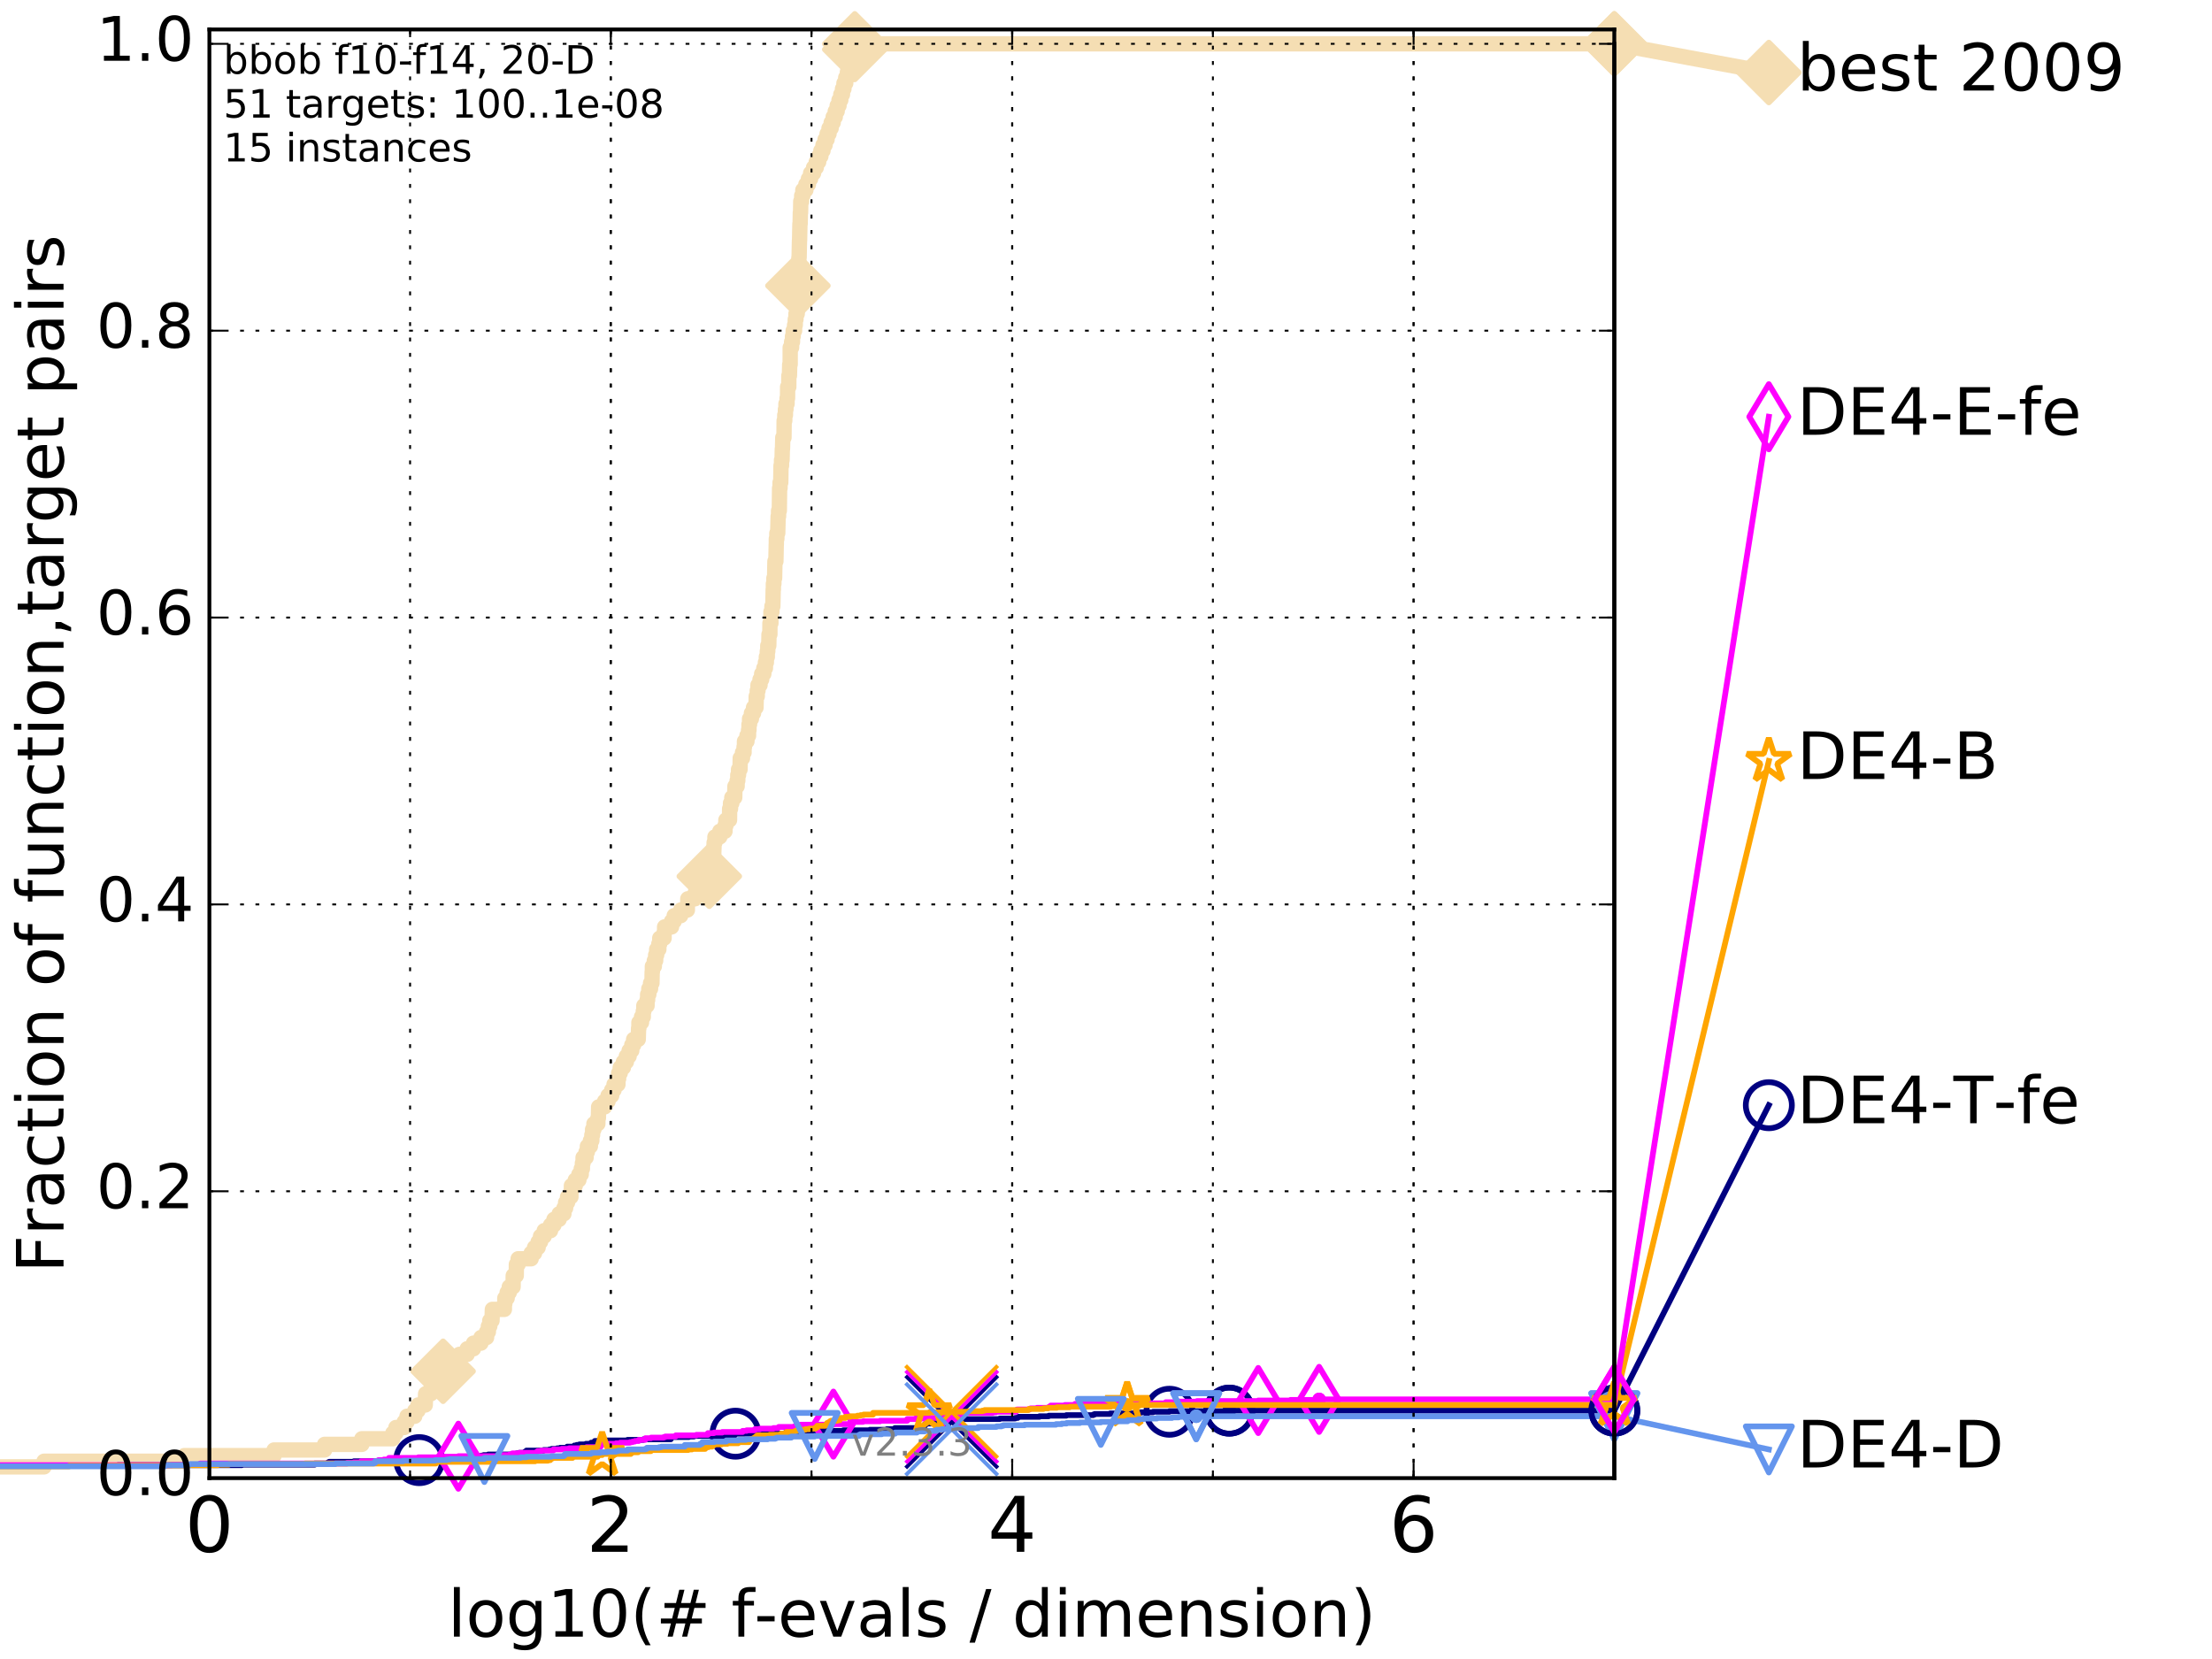 <?xml version="1.0" encoding="utf-8" standalone="no"?>
<!DOCTYPE svg PUBLIC "-//W3C//DTD SVG 1.1//EN"
  "http://www.w3.org/Graphics/SVG/1.1/DTD/svg11.dtd">
<!-- Created with matplotlib (http://matplotlib.org/) -->
<svg height="432pt" version="1.1" viewBox="0 0 576 432" width="576pt" xmlns="http://www.w3.org/2000/svg" xmlns:xlink="http://www.w3.org/1999/xlink">
 <defs>
  <style type="text/css">
*{stroke-linecap:butt;stroke-linejoin:round;stroke-miterlimit:100000;}
  </style>
 </defs>
 <g id="figure_1">
  <g id="patch_1">
   <path d="M 0 432 
L 576 432 
L 576 0 
L 0 0 
z
" style="fill:#ffffff;"/>
  </g>
  <g id="axes_1">
   <g id="patch_2">
    <path d="M 54.525 384.9 
L 420.36 384.9 
L 420.36 7.678 
L 54.525 7.678 
z
" style="fill:#ffffff;"/>
   </g>
   <g id="line2d_1">
    <path d="M -1 381.971 
L 11.466 381.971 
L 11.466 380.506 
L 47.995 380.506 
L 47.995 379.041 
L 71.365 379.041 
L 71.365 377.577 
L 84.525 377.577 
L 84.525 376.112 
L 94.227 376.112 
L 94.227 374.647 
L 102.283 374.647 
L 102.283 373.183 
L 103.098 373.183 
L 103.098 371.718 
L 105.262 371.718 
L 105.262 370.253 
L 105.979 370.253 
L 105.979 368.789 
L 108.002 368.789 
L 108.002 367.324 
L 108.847 367.324 
L 108.847 365.859 
L 110.735 365.859 
L 110.831 362.93 
L 112.212 362.93 
L 112.212 361.466 
L 113.345 361.466 
L 113.345 360.001 
L 114.261 360.001 
L 114.261 358.536 
L 115.377 358.536 
L 115.377 357.072 
L 116.291 357.072 
L 116.291 355.607 
L 117.737 355.607 
L 117.737 354.142 
L 119.618 354.142 
L 119.618 352.678 
L 121.652 352.678 
L 121.652 351.213 
L 123.3 351.213 
L 123.3 349.748 
L 125.243 349.748 
L 125.243 348.284 
L 126.705 348.284 
L 126.705 346.819 
L 127.172 346.819 
L 127.172 345.354 
L 127.539 345.354 
L 127.539 343.89 
L 128.123 343.89 
L 128.211 340.96 
L 131.341 340.96 
L 131.341 339.496 
L 131.456 339.496 
L 131.456 338.031 
L 132.06 338.031 
L 132.06 336.566 
L 132.613 336.566 
L 132.613 335.102 
L 133.609 335.102 
L 133.644 332.172 
L 134.429 332.172 
L 134.463 329.243 
L 134.928 329.243 
L 134.928 327.778 
L 138.309 327.778 
L 138.309 326.314 
L 139.197 326.314 
L 139.197 324.849 
L 140.13 324.849 
L 140.13 323.385 
L 140.748 323.385 
L 140.748 321.92 
L 141.718 321.92 
L 141.718 320.455 
L 143.362 320.455 
L 143.362 318.991 
L 144.251 318.991 
L 144.251 317.526 
L 145.604 317.526 
L 145.604 316.061 
L 146.842 316.061 
L 146.842 314.597 
L 147.284 314.597 
L 147.284 313.132 
L 147.793 313.132 
L 147.793 311.667 
L 148.67 311.667 
L 148.67 310.203 
L 148.795 310.203 
L 148.795 308.738 
L 149.807 308.738 
L 149.807 307.273 
L 150.742 307.273 
L 150.742 305.809 
L 151.356 305.809 
L 151.356 304.344 
L 151.656 304.344 
L 151.656 302.879 
L 151.828 302.879 
L 151.828 301.415 
L 152.625 301.415 
L 152.625 299.95 
L 152.954 299.95 
L 152.954 298.485 
L 153.742 298.485 
L 153.742 297.021 
L 154.112 297.021 
L 154.112 295.556 
L 154.309 295.556 
L 154.309 294.091 
L 154.655 294.091 
L 154.655 292.627 
L 155.679 292.627 
L 155.679 291.162 
L 155.823 291.162 
L 155.888 288.233 
L 157.439 288.233 
L 157.439 286.768 
L 158.335 286.768 
L 158.335 285.303 
L 159.286 285.303 
L 159.286 283.839 
L 159.896 283.839 
L 159.896 282.374 
L 160.911 282.374 
L 160.911 280.91 
L 161.088 280.91 
L 161.088 279.445 
L 161.5 279.445 
L 161.5 277.98 
L 162.33 277.98 
L 162.33 276.516 
L 163.102 276.516 
L 163.102 275.051 
L 163.822 275.051 
L 163.822 273.586 
L 164.51 273.586 
L 164.51 272.122 
L 164.995 272.122 
L 164.995 270.657 
L 166.195 270.657 
L 166.286 267.728 
L 166.368 267.728 
L 166.368 266.263 
L 167.048 266.263 
L 167.048 264.798 
L 167.506 264.798 
L 167.506 263.334 
L 167.654 263.334 
L 167.654 261.869 
L 168.493 261.869 
L 168.493 260.404 
L 168.642 260.404 
L 168.642 258.94 
L 168.952 258.94 
L 168.952 257.475 
L 169.403 257.475 
L 169.403 256.01 
L 169.767 256.01 
L 169.823 253.081 
L 169.88 253.081 
L 169.88 251.616 
L 170.388 251.616 
L 170.388 250.152 
L 170.73 250.152 
L 170.73 248.687 
L 170.993 248.687 
L 170.993 247.222 
L 171.562 247.222 
L 171.562 245.758 
L 171.796 245.758 
L 171.796 244.293 
L 172.926 244.293 
L 172.926 242.829 
L 173.061 242.829 
L 173.061 241.364 
L 174.867 241.364 
L 174.867 239.899 
L 175.563 239.899 
L 175.563 238.435 
L 177.252 238.435 
L 177.252 236.97 
L 178.991 236.97 
L 178.991 235.505 
L 179.104 235.505 
L 179.104 234.041 
L 180.984 234.041 
L 180.984 232.576 
L 181.686 232.576 
L 181.686 231.111 
L 182.039 231.111 
L 182.039 229.647 
L 183.203 229.647 
L 183.203 228.182 
L 184.7 228.182 
L 184.7 226.717 
L 185.013 226.717 
L 185.013 225.253 
L 185.264 225.253 
L 185.264 223.788 
L 185.549 223.788 
L 185.549 222.323 
L 185.861 222.323 
L 185.961 219.394 
L 186.169 219.394 
L 186.169 217.929 
L 187.435 217.929 
L 187.435 216.465 
L 188.785 216.465 
L 188.785 215 
L 189.019 215 
L 189.019 213.535 
L 189.969 213.535 
L 189.992 210.606 
L 190.223 210.606 
L 190.223 209.141 
L 190.565 209.141 
L 190.565 207.677 
L 191.322 207.677 
L 191.374 204.747 
L 191.946 204.747 
L 191.946 203.283 
L 192.119 203.283 
L 192.119 201.818 
L 192.316 201.818 
L 192.316 200.354 
L 192.706 200.354 
L 192.757 197.424 
L 193.343 197.424 
L 193.343 195.96 
L 193.75 195.96 
L 193.75 194.495 
L 193.863 194.495 
L 193.863 193.03 
L 194.505 193.03 
L 194.505 191.566 
L 194.92 191.566 
L 194.92 190.101 
L 195.032 190.101 
L 195.032 188.636 
L 195.181 188.636 
L 195.181 187.172 
L 195.667 187.172 
L 195.667 185.707 
L 196.215 185.707 
L 196.215 184.242 
L 196.863 184.242 
L 196.921 181.313 
L 197.189 181.313 
L 197.189 179.848 
L 197.378 179.848 
L 197.378 178.384 
L 197.911 178.384 
L 197.911 176.919 
L 198.341 176.919 
L 198.341 175.454 
L 198.901 175.454 
L 198.901 173.99 
L 199.313 173.99 
L 199.313 172.525 
L 199.556 172.525 
L 199.556 171.06 
L 199.804 171.06 
L 199.804 169.596 
L 199.928 169.596 
L 199.928 168.131 
L 200.187 168.131 
L 200.25 165.202 
L 200.474 165.202 
L 200.492 162.273 
L 200.743 162.273 
L 200.745 159.343 
L 201.008 159.343 
L 201.008 157.879 
L 201.247 157.879 
L 201.337 153.485 
L 201.387 153.485 
L 201.387 152.02 
L 201.522 152.02 
L 201.522 150.555 
L 201.704 150.555 
L 201.791 146.161 
L 202.04 146.161 
L 202.132 141.767 
L 202.156 141.767 
L 202.156 140.303 
L 202.293 140.303 
L 202.293 138.838 
L 202.518 138.838 
L 202.626 134.444 
L 202.739 134.444 
L 202.739 132.979 
L 202.934 132.979 
L 203.003 127.121 
L 203.122 127.121 
L 203.122 125.656 
L 203.307 125.656 
L 203.374 121.262 
L 203.507 121.262 
L 203.507 119.798 
L 203.645 119.798 
L 203.718 116.868 
L 203.768 116.868 
L 203.836 113.939 
L 204.147 113.939 
L 204.189 109.545 
L 204.353 109.545 
L 204.353 108.08 
L 204.525 108.08 
L 204.525 106.616 
L 204.66 106.616 
L 204.66 105.151 
L 204.948 105.151 
L 204.948 103.686 
L 205.077 103.686 
L 205.094 100.757 
L 205.397 100.757 
L 205.417 97.828 
L 205.566 97.828 
L 205.64 94.898 
L 205.756 94.898 
L 205.768 90.504 
L 206.129 90.504 
L 206.129 89.04 
L 206.363 89.04 
L 206.363 87.575 
L 206.541 87.575 
L 206.541 86.11 
L 206.907 86.11 
L 206.907 84.646 
L 207.086 84.646 
L 207.086 83.181 
L 207.266 83.181 
L 207.266 81.717 
L 207.596 81.717 
L 207.664 77.323 
L 207.72 77.323 
L 207.772 74.393 
L 207.833 74.393 
L 207.928 69.999 
L 207.975 69.999 
L 208.038 67.07 
L 208.088 67.07 
L 208.181 62.676 
L 208.207 62.676 
L 208.3 58.282 
L 208.357 58.282 
L 208.407 55.353 
L 208.469 55.353 
L 208.519 52.423 
L 208.756 52.423 
L 208.756 50.959 
L 209.052 50.959 
L 209.052 49.494 
L 209.845 49.494 
L 209.845 48.029 
L 210.513 48.029 
L 210.513 46.565 
L 211.079 46.565 
L 211.079 45.1 
L 211.848 45.1 
L 211.848 43.635 
L 212.554 43.635 
L 212.554 42.171 
L 213.182 42.171 
L 213.182 40.706 
L 213.75 40.706 
L 213.75 39.242 
L 214.303 39.242 
L 214.303 37.777 
L 214.85 37.777 
L 214.85 36.312 
L 215.372 36.312 
L 215.372 34.848 
L 215.876 34.848 
L 215.876 33.383 
L 216.435 33.383 
L 216.435 31.918 
L 216.961 31.918 
L 216.961 30.454 
L 217.499 30.454 
L 217.499 28.989 
L 217.996 28.989 
L 217.996 27.524 
L 218.478 27.524 
L 218.478 26.06 
L 218.941 26.06 
L 218.941 24.595 
L 219.382 24.595 
L 219.382 23.13 
L 219.761 23.13 
L 219.761 21.666 
L 220.23 21.666 
L 220.23 20.201 
L 220.666 20.201 
L 220.666 18.736 
L 221.109 18.736 
L 221.109 17.272 
L 221.46 17.272 
L 221.46 15.807 
L 221.869 15.807 
L 221.869 14.342 
L 222.237 14.342 
L 222.237 12.878 
L 222.578 12.878 
L 222.578 11.413 
L 420.36 11.413 
L 420.36 11.413 
" style="fill:none;stroke:#f5deb3;stroke-linecap:square;stroke-width:4.0;"/>
   </g>
   <g id="line2d_2">
    <defs>
     <path d="M -0 7.778 
L 7.778 0 
L 0 -7.778 
L -7.778 -0 
z
" id="me7c33b9da8" style="stroke:#f5deb3;stroke-linejoin:miter;stroke-width:1.5;"/>
    </defs>
    <g>
     <use style="fill:#f5deb3;stroke:#f5deb3;stroke-linejoin:miter;stroke-width:1.5;" x="115.377" xlink:href="#me7c33b9da8" y="357.072"/>
     <use style="fill:#f5deb3;stroke:#f5deb3;stroke-linejoin:miter;stroke-width:1.5;" x="184.7" xlink:href="#me7c33b9da8" y="228.182"/>
     <use style="fill:#f5deb3;stroke:#f5deb3;stroke-linejoin:miter;stroke-width:1.5;" x="207.772" xlink:href="#me7c33b9da8" y="74.393"/>
     <use style="fill:#f5deb3;stroke:#f5deb3;stroke-linejoin:miter;stroke-width:1.5;" x="222.578" xlink:href="#me7c33b9da8" y="12.878"/>
     <use style="fill:#f5deb3;stroke:#f5deb3;stroke-linejoin:miter;stroke-width:1.5;" x="222.578" xlink:href="#me7c33b9da8" y="11.413"/>
     <use style="fill:#f5deb3;stroke:#f5deb3;stroke-linejoin:miter;stroke-width:1.5;" x="420.36" xlink:href="#me7c33b9da8" y="11.413"/>
    </g>
   </g>
   <g id="line2d_3">
    <path d="M -15676.38 758.387 
" style="fill:none;stroke:#f5deb3;stroke-linecap:square;stroke-width:4.0;"/>
    <g>
     <use style="fill:#f5deb3;stroke:#f5deb3;stroke-linejoin:miter;stroke-width:1.5;" x="-15676.38" xlink:href="#me7c33b9da8" y="758.387"/>
    </g>
   </g>
   <g id="line2d_4">
    <path d="M 420.36 11.413 
L 460.602 18.883 
" style="fill:none;stroke:#f5deb3;stroke-linecap:square;stroke-width:4.0;"/>
    <g>
     <use style="fill:#f5deb3;stroke:#f5deb3;stroke-linejoin:miter;stroke-width:1.5;" x="420.36" xlink:href="#me7c33b9da8" y="11.413"/>
     <use style="fill:#f5deb3;stroke:#f5deb3;stroke-linejoin:miter;stroke-width:1.5;" x="460.602" xlink:href="#me7c33b9da8" y="18.883"/>
    </g>
   </g>
   <g id="line2d_5">
    <defs>
     <path d="M 0 1.5 
C 0.398 1.5 0.779 1.342 1.061 1.061 
C 1.342 0.779 1.5 0.398 1.5 0 
C 1.5 -0.398 1.342 -0.779 1.061 -1.061 
C 0.779 -1.342 0.398 -1.5 0 -1.5 
C -0.398 -1.5 -0.779 -1.342 -1.061 -1.061 
C -1.342 -0.779 -1.5 -0.398 -1.5 0 
C -1.5 0.398 -1.342 0.779 -1.061 1.061 
C -0.779 1.342 -0.398 1.5 0 1.5 
z
" id="m942b2e62c3" style="stroke:#f5deb3;stroke-width:0.5;"/>
    </defs>
    <g>
     <use style="fill:#f5deb3;stroke:#f5deb3;stroke-width:0.5;" x="222.578" xlink:href="#m942b2e62c3" y="11.413"/>
     <use style="fill:#f5deb3;stroke:#f5deb3;stroke-width:0.5;" x="222.578" xlink:href="#m942b2e62c3" y="11.413"/>
    </g>
   </g>
   <g id="line2d_6">
    <defs>
     <path d="M 0 1.5 
C 0.398 1.5 0.779 1.342 1.061 1.061 
C 1.342 0.779 1.5 0.398 1.5 0 
C 1.5 -0.398 1.342 -0.779 1.061 -1.061 
C 0.779 -1.342 0.398 -1.5 0 -1.5 
C -0.398 -1.5 -0.779 -1.342 -1.061 -1.061 
C -1.342 -0.779 -1.5 -0.398 -1.5 0 
C -1.5 0.398 -1.342 0.779 -1.061 1.061 
C -0.779 1.342 -0.398 1.5 0 1.5 
z
" id="m5602f09e7f" style="stroke:#000080;stroke-width:0.5;"/>
    </defs>
    <g>
     <use style="fill:#000080;stroke:#000080;stroke-width:0.5;" x="320.113" xlink:href="#m5602f09e7f" y="367.324"/>
     <use style="fill:#000080;stroke:#000080;stroke-width:0.5;" x="320.113" xlink:href="#m5602f09e7f" y="367.324"/>
    </g>
   </g>
   <g id="line2d_7">
    <path d="M -1 381.678 
L 30.697 381.678 
L 30.697 381.531 
L 62.958 381.531 
L 62.958 381.385 
L 81.965 381.385 
L 81.965 381.092 
L 85.415 381.092 
L 85.415 380.799 
L 85.704 380.799 
L 85.704 380.653 
L 92.162 380.653 
L 92.162 380.506 
L 100.707 380.506 
L 100.707 380.36 
L 106.9 380.36 
L 106.9 380.213 
L 109.156 380.213 
L 109.156 380.067 
L 115.377 380.067 
L 115.377 379.774 
L 119.162 379.774 
L 119.162 379.627 
L 122.003 379.627 
L 122.003 379.481 
L 125.344 379.481 
L 125.344 379.041 
L 125.937 379.041 
L 125.937 378.895 
L 127.126 378.895 
L 127.126 378.748 
L 133.364 378.748 
L 133.364 378.602 
L 134.563 378.602 
L 134.563 378.456 
L 135.221 378.456 
L 135.221 378.309 
L 136.696 378.309 
L 136.696 378.016 
L 137.088 378.016 
L 137.088 377.723 
L 141.572 377.723 
L 141.572 377.577 
L 143.066 377.577 
L 143.066 377.43 
L 143.677 377.43 
L 143.677 377.284 
L 145.064 377.284 
L 145.064 377.137 
L 145.869 377.137 
L 145.869 376.991 
L 147.7 376.991 
L 147.7 376.698 
L 149.549 376.698 
L 149.549 376.405 
L 150.162 376.405 
L 150.162 376.259 
L 150.889 376.259 
L 150.889 376.112 
L 152.55 376.112 
L 152.55 375.966 
L 153.914 375.966 
L 153.914 375.673 
L 154.861 375.673 
L 154.861 375.233 
L 157.28 375.233 
L 157.28 375.087 
L 163.385 375.087 
L 163.385 374.94 
L 167.53 374.94 
L 167.53 374.794 
L 174.662 374.794 
L 174.753 374.354 
L 174.782 374.354 
L 174.782 374.208 
L 179.369 374.208 
L 179.369 374.062 
L 180.715 374.062 
L 180.715 373.915 
L 188.693 373.915 
L 188.693 373.769 
L 191.314 373.769 
L 191.314 373.476 
L 191.516 373.476 
L 191.516 373.329 
L 204.695 373.329 
L 204.695 372.89 
L 207.563 372.89 
L 207.563 372.597 
L 219.585 372.597 
L 219.585 372.45 
L 226.518 372.45 
L 226.518 372.304 
L 230.921 372.304 
L 230.921 372.158 
L 233.026 372.158 
L 233.026 371.865 
L 239.883 371.865 
L 239.883 371.718 
L 240.189 371.718 
L 240.189 371.425 
L 240.425 371.425 
L 240.425 371.279 
L 240.838 371.279 
L 240.838 370.839 
L 241.264 370.839 
L 241.264 370.693 
L 242.732 370.693 
L 242.732 370.4 
L 246.214 370.4 
L 246.214 370.253 
L 248.73 370.253 
L 248.73 370.107 
L 249.456 370.107 
L 249.456 369.961 
L 249.646 369.961 
L 249.646 369.814 
L 249.995 369.814 
L 249.995 369.668 
L 250.273 369.668 
L 250.273 369.521 
L 260.34 369.521 
L 260.34 369.375 
L 264.355 369.375 
L 264.355 369.228 
L 265.019 369.228 
L 265.019 369.082 
L 265.207 369.082 
L 265.207 368.935 
L 270.672 368.935 
L 270.672 368.789 
L 273.075 368.789 
L 273.075 368.642 
L 277.665 368.642 
L 277.665 368.496 
L 284.669 368.496 
L 284.669 368.349 
L 285.037 368.349 
L 285.037 368.203 
L 289.066 368.203 
L 289.066 368.056 
L 295.457 368.056 
L 295.457 367.91 
L 296.996 367.91 
L 296.996 367.764 
L 300.275 367.764 
L 300.275 367.617 
L 304.521 367.617 
L 304.521 367.471 
L 320.113 367.471 
L 320.113 367.324 
L 420.36 367.324 
L 420.36 367.324 
" style="fill:none;stroke:#000080;stroke-linecap:square;stroke-width:1.5;"/>
   </g>
   <g id="line2d_8">
    <defs>
     <path d="M 0 6 
C 1.591 6 3.117 5.368 4.243 4.243 
C 5.368 3.117 6 1.591 6 0 
C 6 -1.591 5.368 -3.117 4.243 -4.243 
C 3.117 -5.368 1.591 -6 0 -6 
C -1.591 -6 -3.117 -5.368 -4.243 -4.243 
C -5.368 -3.117 -6 -1.591 -6 0 
C -6 1.591 -5.368 3.117 -4.243 4.243 
C -3.117 5.368 -1.591 6 0 6 
z
" id="ma3734b27da" style="stroke:#000080;stroke-width:1.5;"/>
    </defs>
    <g>
     <use style="fill:none;stroke:#000080;stroke-width:1.5;" x="109.156" xlink:href="#ma3734b27da" y="380.213"/>
     <use style="fill:none;stroke:#000080;stroke-width:1.5;" x="191.516" xlink:href="#ma3734b27da" y="373.329"/>
     <use style="fill:none;stroke:#000080;stroke-width:1.5;" x="304.521" xlink:href="#ma3734b27da" y="367.617"/>
     <use style="fill:none;stroke:#000080;stroke-width:1.5;" x="320.113" xlink:href="#ma3734b27da" y="367.324"/>
     <use style="fill:none;stroke:#000080;stroke-width:1.5;" x="320.113" xlink:href="#ma3734b27da" y="367.324"/>
     <use style="fill:none;stroke:#000080;stroke-width:1.5;" x="420.36" xlink:href="#ma3734b27da" y="367.324"/>
    </g>
   </g>
   <g id="line2d_9">
    <path d="M -15676.38 758.387 
" style="fill:none;stroke:#000080;stroke-linecap:square;stroke-width:1.5;"/>
    <g>
     <use style="fill:none;stroke:#000080;stroke-width:1.5;" x="-15676.38" xlink:href="#ma3734b27da" y="758.387"/>
    </g>
   </g>
   <g id="line2d_10">
    <path clip-path="url(#p5840390da6)" d="M 247.839 370.253 
" style="fill:none;stroke:#000080;stroke-linecap:square;"/>
    <defs>
     <path d="M -12 12 
L 12 -12 
M -12 -12 
L 12 12 
" id="m00d2887675" style="stroke:#000080;"/>
    </defs>
    <g clip-path="url(#p5840390da6)">
     <use style="fill:#000080;stroke:#000080;" x="247.839" xlink:href="#m00d2887675" y="370.253"/>
    </g>
   </g>
   <g id="line2d_11">
    <defs>
     <path d="M 0 1.5 
C 0.398 1.5 0.779 1.342 1.061 1.061 
C 1.342 0.779 1.5 0.398 1.5 0 
C 1.5 -0.398 1.342 -0.779 1.061 -1.061 
C 0.779 -1.342 0.398 -1.5 0 -1.5 
C -0.398 -1.5 -0.779 -1.342 -1.061 -1.061 
C -1.342 -0.779 -1.5 -0.398 -1.5 0 
C -1.5 0.398 -1.342 0.779 -1.061 1.061 
C -0.779 1.342 -0.398 1.5 0 1.5 
z
" id="m09d95fc5f9" style="stroke:#ff00ff;stroke-width:0.5;"/>
    </defs>
    <g>
     <use style="fill:#ff00ff;stroke:#ff00ff;stroke-width:0.5;" x="343.497" xlink:href="#m09d95fc5f9" y="364.395"/>
     <use style="fill:#ff00ff;stroke:#ff00ff;stroke-width:0.5;" x="343.497" xlink:href="#m09d95fc5f9" y="364.395"/>
    </g>
   </g>
   <g id="line2d_12">
    <path d="M -1 381.531 
L 44.747 381.531 
L 44.747 381.385 
L 52.134 381.385 
L 52.134 381.092 
L 90.363 381.092 
L 90.363 380.945 
L 92.162 380.945 
L 92.162 380.799 
L 94.029 380.799 
L 94.029 380.506 
L 98.529 380.506 
L 98.529 380.213 
L 99.953 380.213 
L 99.953 380.067 
L 101.293 380.067 
L 101.293 379.627 
L 108.95 379.627 
L 108.95 379.481 
L 114.098 379.481 
L 114.098 379.334 
L 119.359 379.334 
L 119.359 379.188 
L 130.237 379.188 
L 130.237 379.041 
L 131.07 379.041 
L 131.07 378.895 
L 132.685 378.895 
L 132.685 378.748 
L 133.399 378.748 
L 133.399 378.456 
L 135.254 378.456 
L 135.254 378.309 
L 139.628 378.309 
L 139.628 378.163 
L 139.788 378.163 
L 139.788 378.016 
L 139.999 378.016 
L 139.999 377.87 
L 140.875 377.87 
L 140.875 377.723 
L 144.098 377.723 
L 144.098 377.43 
L 146.271 377.43 
L 146.271 377.284 
L 148.181 377.284 
L 148.181 377.137 
L 152.746 377.137 
L 152.746 376.844 
L 155.586 376.844 
L 155.586 376.698 
L 156.443 376.698 
L 156.443 376.405 
L 156.633 376.405 
L 156.633 375.966 
L 160.415 375.966 
L 160.415 375.819 
L 161.5 375.819 
L 161.5 375.673 
L 164.05 375.673 
L 164.05 375.526 
L 164.723 375.526 
L 164.723 375.38 
L 165.316 375.38 
L 165.316 375.233 
L 166.327 375.233 
L 166.327 374.94 
L 168.047 374.94 
L 168.047 374.501 
L 169.525 374.501 
L 169.525 374.354 
L 172.821 374.354 
L 172.821 374.208 
L 173.232 374.208 
L 173.232 374.062 
L 175.959 374.062 
L 175.959 373.769 
L 181.335 373.769 
L 181.335 373.622 
L 184.33 373.622 
L 184.33 373.183 
L 185.937 373.183 
L 185.937 373.036 
L 188.079 373.036 
L 188.079 372.89 
L 193.376 372.89 
L 193.376 372.597 
L 194.41 372.597 
L 194.41 372.45 
L 196.521 372.45 
L 196.521 372.158 
L 197.886 372.158 
L 197.886 372.011 
L 201.394 372.011 
L 201.394 371.865 
L 202.606 371.865 
L 202.606 371.718 
L 202.772 371.718 
L 202.772 371.572 
L 206.804 371.572 
L 206.804 371.425 
L 208.485 371.425 
L 208.485 370.986 
L 217.016 370.986 
L 217.016 370.839 
L 221.373 370.839 
L 221.373 370.546 
L 221.803 370.546 
L 221.803 370.253 
L 224.74 370.253 
L 224.74 370.107 
L 229.174 370.107 
L 229.174 369.961 
L 236.245 369.961 
L 236.245 369.521 
L 238.342 369.521 
L 238.342 369.375 
L 240.494 369.375 
L 240.494 369.228 
L 245.87 369.228 
L 245.87 368.935 
L 249.021 368.935 
L 249.021 368.789 
L 249.9 368.789 
L 249.9 368.642 
L 250.223 368.642 
L 250.248 368.349 
L 250.598 368.349 
L 250.598 368.203 
L 251.287 368.203 
L 251.287 367.91 
L 258.508 367.91 
L 258.508 367.764 
L 259.317 367.764 
L 259.317 367.617 
L 264.58 367.617 
L 264.687 367.324 
L 264.809 367.324 
L 264.809 367.031 
L 268.105 367.031 
L 268.105 366.885 
L 268.333 366.885 
L 268.333 366.738 
L 270.029 366.738 
L 270.029 366.592 
L 273.176 366.592 
L 273.176 366.299 
L 273.525 366.299 
L 273.607 366.006 
L 277.277 366.006 
L 277.277 365.859 
L 279.796 365.859 
L 279.796 365.713 
L 279.932 365.713 
L 279.932 365.567 
L 284.822 365.567 
L 284.822 365.42 
L 303.584 365.42 
L 303.584 365.127 
L 306.342 365.127 
L 306.342 364.981 
L 311.685 364.981 
L 311.685 364.834 
L 327.649 364.834 
L 327.649 364.688 
L 336.015 364.688 
L 336.015 364.541 
L 343.497 364.541 
L 343.497 364.395 
L 420.36 364.395 
L 420.36 364.395 
" style="fill:none;stroke:#ff00ff;stroke-linecap:square;stroke-width:1.5;"/>
   </g>
   <g id="line2d_13">
    <defs>
     <path d="M -0 8.485 
L 5.091 0 
L 0 -8.485 
L -5.091 -0 
z
" id="mdec8c0fec9" style="stroke:#ff00ff;stroke-linejoin:miter;stroke-width:1.5;"/>
    </defs>
    <g>
     <use style="fill:none;stroke:#ff00ff;stroke-linejoin:miter;stroke-width:1.5;" x="119.359" xlink:href="#mdec8c0fec9" y="379.188"/>
     <use style="fill:none;stroke:#ff00ff;stroke-linejoin:miter;stroke-width:1.5;" x="217.016" xlink:href="#mdec8c0fec9" y="370.839"/>
     <use style="fill:none;stroke:#ff00ff;stroke-linejoin:miter;stroke-width:1.5;" x="327.649" xlink:href="#mdec8c0fec9" y="364.688"/>
     <use style="fill:none;stroke:#ff00ff;stroke-linejoin:miter;stroke-width:1.5;" x="343.497" xlink:href="#mdec8c0fec9" y="364.395"/>
     <use style="fill:none;stroke:#ff00ff;stroke-linejoin:miter;stroke-width:1.5;" x="420.36" xlink:href="#mdec8c0fec9" y="364.395"/>
    </g>
   </g>
   <g id="line2d_14">
    <path d="M -15676.38 758.387 
" style="fill:none;stroke:#ff00ff;stroke-linecap:square;stroke-width:1.5;"/>
    <g>
     <use style="fill:none;stroke:#ff00ff;stroke-linejoin:miter;stroke-width:1.5;" x="-15676.38" xlink:href="#mdec8c0fec9" y="758.387"/>
    </g>
   </g>
   <g id="line2d_15">
    <path clip-path="url(#p5840390da6)" d="M 247.84 368.935 
" style="fill:none;stroke:#ff00ff;stroke-linecap:square;"/>
    <defs>
     <path d="M -12 12 
L 12 -12 
M -12 -12 
L 12 12 
" id="m821a71b08e" style="stroke:#ff00ff;"/>
    </defs>
    <g clip-path="url(#p5840390da6)">
     <use style="fill:#ff00ff;stroke:#ff00ff;" x="247.84" xlink:href="#m821a71b08e" y="368.935"/>
    </g>
   </g>
   <g id="line2d_16">
    <defs>
     <path d="M 0 1.5 
C 0.398 1.5 0.779 1.342 1.061 1.061 
C 1.342 0.779 1.5 0.398 1.5 0 
C 1.5 -0.398 1.342 -0.779 1.061 -1.061 
C 0.779 -1.342 0.398 -1.5 0 -1.5 
C -0.398 -1.5 -0.779 -1.342 -1.061 -1.061 
C -1.342 -0.779 -1.5 -0.398 -1.5 0 
C -1.5 0.398 -1.342 0.779 -1.061 1.061 
C -0.779 1.342 -0.398 1.5 0 1.5 
z
" id="me8ad6d715f" style="stroke:#ffa500;stroke-width:0.5;"/>
    </defs>
    <g>
     <use style="fill:#ffa500;stroke:#ffa500;stroke-width:0.5;" x="293.506" xlink:href="#me8ad6d715f" y="365.859"/>
     <use style="fill:#ffa500;stroke:#ffa500;stroke-width:0.5;" x="293.506" xlink:href="#me8ad6d715f" y="365.859"/>
    </g>
   </g>
   <g id="line2d_17">
    <path d="M -1 381.824 
L 17.995 381.824 
L 17.995 381.678 
L 42.931 381.678 
L 42.931 381.531 
L 56.688 381.531 
L 56.688 381.385 
L 59.59 381.385 
L 59.59 381.238 
L 79.46 381.238 
L 79.46 381.092 
L 113.514 381.092 
L 113.514 380.799 
L 113.766 380.799 
L 113.766 380.653 
L 128.605 380.653 
L 128.605 380.506 
L 139.359 380.506 
L 139.359 380.36 
L 142.696 380.36 
L 142.696 380.213 
L 143.294 380.213 
L 143.294 379.774 
L 143.899 379.774 
L 143.899 379.627 
L 149.096 379.627 
L 149.096 379.334 
L 155.639 379.334 
L 155.639 378.895 
L 156.796 378.895 
L 156.796 378.602 
L 164.268 378.602 
L 164.268 378.309 
L 164.643 378.309 
L 164.643 378.163 
L 166.186 378.163 
L 166.186 377.87 
L 169.482 377.87 
L 169.482 377.577 
L 179.221 377.577 
L 179.221 377.43 
L 180.184 377.43 
L 180.184 377.284 
L 183.638 377.284 
L 183.695 376.844 
L 184.486 376.844 
L 184.486 376.698 
L 185.403 376.698 
L 185.403 376.551 
L 185.675 376.551 
L 185.675 376.259 
L 186.072 376.259 
L 186.072 376.112 
L 187.895 376.112 
L 187.895 375.966 
L 189.401 375.966 
L 189.401 375.819 
L 192.216 375.819 
L 192.216 375.526 
L 195.06 375.526 
L 195.16 374.94 
L 195.392 374.94 
L 195.392 374.794 
L 195.803 374.794 
L 195.803 374.647 
L 196.412 374.647 
L 196.412 374.354 
L 196.805 374.354 
L 196.805 374.062 
L 197.178 374.062 
L 197.178 373.769 
L 200.43 373.769 
L 200.43 373.622 
L 203.166 373.622 
L 203.166 373.476 
L 203.339 373.476 
L 203.339 373.329 
L 204.739 373.329 
L 204.739 372.89 
L 206.882 372.89 
L 206.882 372.743 
L 207.115 372.743 
L 207.115 372.597 
L 207.518 372.597 
L 207.518 372.45 
L 208.851 372.45 
L 208.851 372.304 
L 209.728 372.304 
L 209.728 372.158 
L 210.689 372.158 
L 210.689 372.011 
L 212.322 372.011 
L 212.322 371.718 
L 212.796 371.718 
L 212.796 371.279 
L 214.932 371.279 
L 214.932 371.132 
L 215.19 371.132 
L 215.19 370.839 
L 215.338 370.839 
L 215.372 370.546 
L 215.676 370.546 
L 215.676 370.4 
L 216.103 370.4 
L 216.103 370.107 
L 216.37 370.107 
L 216.37 369.961 
L 218.041 369.961 
L 218.041 369.814 
L 218.66 369.814 
L 218.66 369.375 
L 218.888 369.375 
L 218.888 369.228 
L 220.138 369.228 
L 220.138 368.935 
L 221.365 368.935 
L 221.365 368.789 
L 223.247 368.789 
L 223.247 368.642 
L 224.093 368.642 
L 224.093 368.496 
L 224.876 368.496 
L 224.876 368.349 
L 227.343 368.349 
L 227.343 367.91 
L 241.973 367.91 
L 241.973 367.764 
L 246.802 367.764 
L 246.802 367.617 
L 252.206 367.617 
L 252.206 367.471 
L 255.819 367.471 
L 255.819 367.324 
L 256.394 367.324 
L 256.394 367.178 
L 267.797 367.178 
L 267.897 366.885 
L 271.734 366.885 
L 271.734 366.738 
L 272.888 366.738 
L 272.888 366.592 
L 275.172 366.592 
L 275.172 366.445 
L 278.52 366.445 
L 278.52 366.299 
L 289.27 366.299 
L 289.27 366.152 
L 292.657 366.152 
L 292.657 366.006 
L 293.506 366.006 
L 293.506 365.859 
L 420.36 365.859 
L 420.36 365.859 
" style="fill:none;stroke:#ffa500;stroke-linecap:square;stroke-width:1.5;"/>
   </g>
   <g id="line2d_18">
    <defs>
     <path d="M 0 -6 
L -1.347 -1.854 
L -5.706 -1.854 
L -2.18 0.708 
L -3.527 4.854 
L -0 2.292 
L 3.527 4.854 
L 2.18 0.708 
L 5.706 -1.854 
L 1.347 -1.854 
z
" id="m38de89e3a3" style="stroke:#ffa500;stroke-linejoin:bevel;stroke-width:1.5;"/>
    </defs>
    <g>
     <use style="fill:none;stroke:#ffa500;stroke-linejoin:bevel;stroke-width:1.5;" x="156.796" xlink:href="#m38de89e3a3" y="378.895"/>
     <use style="fill:none;stroke:#ffa500;stroke-linejoin:bevel;stroke-width:1.5;" x="241.973" xlink:href="#m38de89e3a3" y="367.764"/>
     <use style="fill:none;stroke:#ffa500;stroke-linejoin:bevel;stroke-width:1.5;" x="293.506" xlink:href="#m38de89e3a3" y="366.006"/>
     <use style="fill:none;stroke:#ffa500;stroke-linejoin:bevel;stroke-width:1.5;" x="293.506" xlink:href="#m38de89e3a3" y="365.859"/>
     <use style="fill:none;stroke:#ffa500;stroke-linejoin:bevel;stroke-width:1.5;" x="420.36" xlink:href="#m38de89e3a3" y="365.859"/>
    </g>
   </g>
   <g id="line2d_19">
    <path d="M -15676.38 758.387 
" style="fill:none;stroke:#ffa500;stroke-linecap:square;stroke-width:1.5;"/>
    <g>
     <use style="fill:none;stroke:#ffa500;stroke-linejoin:bevel;stroke-width:1.5;" x="-15676.38" xlink:href="#m38de89e3a3" y="758.387"/>
    </g>
   </g>
   <g id="line2d_20">
    <path clip-path="url(#p5840390da6)" d="M 247.807 367.617 
" style="fill:none;stroke:#ffa500;stroke-linecap:square;"/>
    <defs>
     <path d="M -12 12 
L 12 -12 
M -12 -12 
L 12 12 
" id="m667b87c422" style="stroke:#ffa500;"/>
    </defs>
    <g clip-path="url(#p5840390da6)">
     <use style="fill:#ffa500;stroke:#ffa500;" x="247.807" xlink:href="#m667b87c422" y="367.617"/>
    </g>
   </g>
   <g id="line2d_21">
    <defs>
     <path d="M 0 1.5 
C 0.398 1.5 0.779 1.342 1.061 1.061 
C 1.342 0.779 1.5 0.398 1.5 0 
C 1.5 -0.398 1.342 -0.779 1.061 -1.061 
C 0.779 -1.342 0.398 -1.5 0 -1.5 
C -0.398 -1.5 -0.779 -1.342 -1.061 -1.061 
C -1.342 -0.779 -1.5 -0.398 -1.5 0 
C -1.5 0.398 -1.342 0.779 -1.061 1.061 
C -0.779 1.342 -0.398 1.5 0 1.5 
z
" id="m985c6787cb" style="stroke:#6495ed;stroke-width:0.5;"/>
    </defs>
    <g>
     <use style="fill:#6495ed;stroke:#6495ed;stroke-width:0.5;" x="311.494" xlink:href="#m985c6787cb" y="368.789"/>
     <use style="fill:#6495ed;stroke:#6495ed;stroke-width:0.5;" x="311.494" xlink:href="#m985c6787cb" y="368.789"/>
    </g>
   </g>
   <g id="line2d_22">
    <path d="M -1 381.824 
L 42.931 381.824 
L 42.931 381.531 
L 47.995 381.531 
L 47.995 381.385 
L 49.46 381.385 
L 49.46 381.238 
L 87.366 381.238 
L 87.366 381.092 
L 97.356 381.092 
L 97.356 380.945 
L 97.697 380.945 
L 97.697 380.506 
L 105.018 380.506 
L 105.018 380.36 
L 113.26 380.36 
L 113.26 380.213 
L 116.291 380.213 
L 116.291 380.067 
L 117.097 380.067 
L 117.097 379.92 
L 126.132 379.92 
L 126.132 379.627 
L 135.575 379.627 
L 135.575 379.481 
L 137.058 379.481 
L 137.058 379.334 
L 143.565 379.334 
L 143.565 379.188 
L 146.803 379.188 
L 146.803 379.041 
L 147.016 379.041 
L 147.016 378.748 
L 147.189 378.748 
L 147.189 378.602 
L 153.814 378.602 
L 153.814 378.456 
L 154.14 378.456 
L 154.14 378.309 
L 156.225 378.309 
L 156.225 378.163 
L 158.087 378.163 
L 158.087 378.016 
L 160.447 378.016 
L 160.447 377.87 
L 161.005 377.87 
L 161.005 377.723 
L 163.423 377.723 
L 163.423 377.43 
L 167.978 377.43 
L 167.978 377.284 
L 168.456 377.284 
L 168.456 376.991 
L 171.634 376.991 
L 171.634 376.844 
L 172.232 376.844 
L 172.232 376.698 
L 178.326 376.698 
L 178.326 376.259 
L 182.313 376.259 
L 182.313 375.966 
L 182.844 375.966 
L 182.884 375.526 
L 186.003 375.526 
L 186.003 375.38 
L 189.113 375.38 
L 189.113 375.087 
L 192.251 375.087 
L 192.251 374.94 
L 194.213 374.94 
L 194.213 374.794 
L 199.885 374.794 
L 199.885 374.647 
L 201.87 374.647 
L 201.87 374.501 
L 202.24 374.501 
L 202.24 374.354 
L 206.056 374.354 
L 206.056 374.062 
L 212.148 374.062 
L 212.148 373.915 
L 223.683 373.915 
L 223.683 373.622 
L 223.994 373.622 
L 223.994 373.476 
L 229.616 373.476 
L 229.616 373.329 
L 233.079 373.329 
L 233.079 373.036 
L 238.773 373.036 
L 238.773 372.89 
L 239.002 372.89 
L 239.002 372.743 
L 240.771 372.743 
L 240.771 372.597 
L 243.855 372.597 
L 243.855 372.304 
L 245.221 372.304 
L 245.221 372.158 
L 248.738 372.158 
L 248.738 371.865 
L 254.727 371.865 
L 254.727 371.572 
L 259.476 371.572 
L 259.476 371.425 
L 260.791 371.425 
L 260.791 371.279 
L 261.255 371.279 
L 261.255 371.132 
L 266.809 371.132 
L 266.809 370.986 
L 274.977 370.986 
L 274.977 370.839 
L 276.475 370.839 
L 276.475 370.693 
L 277.716 370.693 
L 277.716 370.546 
L 281.217 370.546 
L 281.217 370.4 
L 286.653 370.4 
L 286.653 370.253 
L 290.423 370.253 
L 290.423 370.107 
L 293.619 370.107 
L 293.655 369.814 
L 296.484 369.814 
L 296.484 369.521 
L 297.793 369.521 
L 297.793 369.375 
L 301.262 369.375 
L 301.262 369.228 
L 305.208 369.228 
L 305.208 369.082 
L 306.95 369.082 
L 306.95 368.935 
L 311.494 368.935 
L 311.494 368.789 
L 420.36 368.789 
L 420.36 368.789 
" style="fill:none;stroke:#6495ed;stroke-linecap:square;stroke-width:1.5;"/>
   </g>
   <g id="line2d_23">
    <defs>
     <path d="M -0 6 
L 6 -6 
L -6 -6 
z
" id="mac3221b669" style="stroke:#6495ed;stroke-linejoin:miter;stroke-width:1.5;"/>
    </defs>
    <g>
     <use style="fill:none;stroke:#6495ed;stroke-linejoin:miter;stroke-width:1.5;" x="126.132" xlink:href="#mac3221b669" y="379.92"/>
     <use style="fill:none;stroke:#6495ed;stroke-linejoin:miter;stroke-width:1.5;" x="212.148" xlink:href="#mac3221b669" y="373.915"/>
     <use style="fill:none;stroke:#6495ed;stroke-linejoin:miter;stroke-width:1.5;" x="286.653" xlink:href="#mac3221b669" y="370.253"/>
     <use style="fill:none;stroke:#6495ed;stroke-linejoin:miter;stroke-width:1.5;" x="311.494" xlink:href="#mac3221b669" y="368.789"/>
     <use style="fill:none;stroke:#6495ed;stroke-linejoin:miter;stroke-width:1.5;" x="311.494" xlink:href="#mac3221b669" y="368.789"/>
     <use style="fill:none;stroke:#6495ed;stroke-linejoin:miter;stroke-width:1.5;" x="420.36" xlink:href="#mac3221b669" y="368.789"/>
    </g>
   </g>
   <g id="line2d_24">
    <path d="M -15676.38 758.387 
" style="fill:none;stroke:#6495ed;stroke-linecap:square;stroke-width:1.5;"/>
    <g>
     <use style="fill:none;stroke:#6495ed;stroke-linejoin:miter;stroke-width:1.5;" x="-15676.38" xlink:href="#mac3221b669" y="758.387"/>
    </g>
   </g>
   <g id="line2d_25">
    <path clip-path="url(#p5840390da6)" d="M 247.818 372.158 
" style="fill:none;stroke:#6495ed;stroke-linecap:square;"/>
    <defs>
     <path d="M -12 12 
L 12 -12 
M -12 -12 
L 12 12 
" id="m721e6d08e4" style="stroke:#6495ed;"/>
    </defs>
    <g clip-path="url(#p5840390da6)">
     <use style="fill:#6495ed;stroke:#6495ed;" x="247.818" xlink:href="#m721e6d08e4" y="372.158"/>
    </g>
   </g>
   <g id="line2d_26">
    <path d="M 420.36 368.789 
L 460.602 377.43 
" style="fill:none;stroke:#6495ed;stroke-linecap:square;stroke-width:1.5;"/>
    <g>
     <use style="fill:none;stroke:#6495ed;stroke-linejoin:miter;stroke-width:1.5;" x="420.36" xlink:href="#mac3221b669" y="368.789"/>
     <use style="fill:none;stroke:#6495ed;stroke-linejoin:miter;stroke-width:1.5;" x="460.602" xlink:href="#mac3221b669" y="377.43"/>
    </g>
   </g>
   <g id="line2d_27">
    <path d="M 420.36 367.324 
L 460.602 287.793 
" style="fill:none;stroke:#000080;stroke-linecap:square;stroke-width:1.5;"/>
    <g>
     <use style="fill:none;stroke:#000080;stroke-width:1.5;" x="420.36" xlink:href="#ma3734b27da" y="367.324"/>
     <use style="fill:none;stroke:#000080;stroke-width:1.5;" x="460.602" xlink:href="#ma3734b27da" y="287.793"/>
    </g>
   </g>
   <g id="line2d_28">
    <path d="M 420.36 365.859 
L 460.602 198.157 
" style="fill:none;stroke:#ffa500;stroke-linecap:square;stroke-width:1.5;"/>
    <g>
     <use style="fill:none;stroke:#ffa500;stroke-linejoin:bevel;stroke-width:1.5;" x="420.36" xlink:href="#m38de89e3a3" y="365.859"/>
     <use style="fill:none;stroke:#ffa500;stroke-linejoin:bevel;stroke-width:1.5;" x="460.602" xlink:href="#m38de89e3a3" y="198.157"/>
    </g>
   </g>
   <g id="line2d_29">
    <path d="M 420.36 364.395 
L 460.602 108.52 
" style="fill:none;stroke:#ff00ff;stroke-linecap:square;stroke-width:1.5;"/>
    <g>
     <use style="fill:none;stroke:#ff00ff;stroke-linejoin:miter;stroke-width:1.5;" x="420.36" xlink:href="#mdec8c0fec9" y="364.395"/>
     <use style="fill:none;stroke:#ff00ff;stroke-linejoin:miter;stroke-width:1.5;" x="460.602" xlink:href="#mdec8c0fec9" y="108.52"/>
    </g>
   </g>
   <g id="line2d_30">
    <path d="M 420.36 384.9 
L 420.36 11.413 
" style="fill:none;stroke:#000000;stroke-linecap:square;"/>
   </g>
   <g id="patch_3">
    <path d="M 54.525 384.9 
L 420.36 384.9 
" style="fill:none;stroke:#000000;stroke-linecap:square;stroke-linejoin:miter;"/>
   </g>
   <g id="patch_4">
    <path d="M 54.525 384.9 
L 54.525 7.678 
" style="fill:none;stroke:#000000;stroke-linecap:square;stroke-linejoin:miter;"/>
   </g>
   <g id="patch_5">
    <path d="M 420.36 384.9 
L 420.36 7.678 
" style="fill:none;stroke:#000000;stroke-linecap:square;stroke-linejoin:miter;"/>
   </g>
   <g id="patch_6">
    <path d="M 54.525 7.678 
L 420.36 7.678 
" style="fill:none;stroke:#000000;stroke-linecap:square;stroke-linejoin:miter;"/>
   </g>
   <g id="matplotlib.axis_1">
    <g id="xtick_1">
     <g id="line2d_31">
      <path clip-path="url(#p5840390da6)" d="M 54.525 384.9 
L 54.525 7.678 
" style="fill:none;stroke:#000000;stroke-dasharray:1,3;stroke-dashoffset:0.0;stroke-width:0.5;"/>
     </g>
     <g id="line2d_32">
      <defs>
       <path d="M 0 0 
L 0 -4 
" id="m34a6cbcd8d" style="stroke:#000000;stroke-width:0.5;"/>
      </defs>
      <g>
       <use style="stroke:#000000;stroke-width:0.5;" x="54.525" xlink:href="#m34a6cbcd8d" y="384.9"/>
      </g>
     </g>
     <g id="line2d_33">
      <defs>
       <path d="M 0 0 
L 0 4 
" id="m6f4acba189" style="stroke:#000000;stroke-width:0.5;"/>
      </defs>
      <g>
       <use style="stroke:#000000;stroke-width:0.5;" x="54.525" xlink:href="#m6f4acba189" y="7.678"/>
      </g>
     </g>
     <g id="text_1">
      <!-- 0 -->
      <defs>
       <path d="M 31.781 66.406 
Q 24.172 66.406 20.328 58.906 
Q 16.5 51.422 16.5 36.375 
Q 16.5 21.391 20.328 13.891 
Q 24.172 6.391 31.781 6.391 
Q 39.453 6.391 43.281 13.891 
Q 47.125 21.391 47.125 36.375 
Q 47.125 51.422 43.281 58.906 
Q 39.453 66.406 31.781 66.406 
M 31.781 74.219 
Q 44.047 74.219 50.516 64.516 
Q 56.984 54.828 56.984 36.375 
Q 56.984 17.969 50.516 8.266 
Q 44.047 -1.422 31.781 -1.422 
Q 19.531 -1.422 13.062 8.266 
Q 6.594 17.969 6.594 36.375 
Q 6.594 54.828 13.062 64.516 
Q 19.531 74.219 31.781 74.219 
" id="BitstreamVeraSans-Roman-30"/>
      </defs>
      <g transform="translate(48.163 404.097)scale(0.2 -0.2)">
       <use xlink:href="#BitstreamVeraSans-Roman-30"/>
      </g>
     </g>
    </g>
    <g id="xtick_2">
     <g id="line2d_34">
      <path clip-path="url(#p5840390da6)" d="M 159.049 384.9 
L 159.049 7.678 
" style="fill:none;stroke:#000000;stroke-dasharray:1,3;stroke-dashoffset:0.0;stroke-width:0.5;"/>
     </g>
     <g id="line2d_35">
      <g>
       <use style="stroke:#000000;stroke-width:0.5;" x="159.049" xlink:href="#m34a6cbcd8d" y="384.9"/>
      </g>
     </g>
     <g id="line2d_36">
      <g>
       <use style="stroke:#000000;stroke-width:0.5;" x="159.049" xlink:href="#m6f4acba189" y="7.678"/>
      </g>
     </g>
     <g id="text_2">
      <!-- 2 -->
      <defs>
       <path d="M 19.188 8.297 
L 53.609 8.297 
L 53.609 0 
L 7.328 0 
L 7.328 8.297 
Q 12.938 14.109 22.625 23.891 
Q 32.328 33.688 34.812 36.531 
Q 39.547 41.844 41.422 45.531 
Q 43.312 49.219 43.312 52.781 
Q 43.312 58.594 39.234 62.25 
Q 35.156 65.922 28.609 65.922 
Q 23.969 65.922 18.812 64.312 
Q 13.672 62.703 7.812 59.422 
L 7.812 69.391 
Q 13.766 71.781 18.938 73 
Q 24.125 74.219 28.422 74.219 
Q 39.75 74.219 46.484 68.547 
Q 53.219 62.891 53.219 53.422 
Q 53.219 48.922 51.531 44.891 
Q 49.859 40.875 45.406 35.406 
Q 44.188 33.984 37.641 27.219 
Q 31.109 20.453 19.188 8.297 
" id="BitstreamVeraSans-Roman-32"/>
      </defs>
      <g transform="translate(152.687 404.097)scale(0.2 -0.2)">
       <use xlink:href="#BitstreamVeraSans-Roman-32"/>
      </g>
     </g>
    </g>
    <g id="xtick_3">
     <g id="line2d_37">
      <path clip-path="url(#p5840390da6)" d="M 263.574 384.9 
L 263.574 7.678 
" style="fill:none;stroke:#000000;stroke-dasharray:1,3;stroke-dashoffset:0.0;stroke-width:0.5;"/>
     </g>
     <g id="line2d_38">
      <g>
       <use style="stroke:#000000;stroke-width:0.5;" x="263.574" xlink:href="#m34a6cbcd8d" y="384.9"/>
      </g>
     </g>
     <g id="line2d_39">
      <g>
       <use style="stroke:#000000;stroke-width:0.5;" x="263.574" xlink:href="#m6f4acba189" y="7.678"/>
      </g>
     </g>
     <g id="text_3">
      <!-- 4 -->
      <defs>
       <path d="M 37.797 64.312 
L 12.891 25.391 
L 37.797 25.391 
z
M 35.203 72.906 
L 47.609 72.906 
L 47.609 25.391 
L 58.016 25.391 
L 58.016 17.188 
L 47.609 17.188 
L 47.609 0 
L 37.797 0 
L 37.797 17.188 
L 4.891 17.188 
L 4.891 26.703 
z
" id="BitstreamVeraSans-Roman-34"/>
      </defs>
      <g transform="translate(257.211 404.097)scale(0.2 -0.2)">
       <use xlink:href="#BitstreamVeraSans-Roman-34"/>
      </g>
     </g>
    </g>
    <g id="xtick_4">
     <g id="line2d_40">
      <path clip-path="url(#p5840390da6)" d="M 368.098 384.9 
L 368.098 7.678 
" style="fill:none;stroke:#000000;stroke-dasharray:1,3;stroke-dashoffset:0.0;stroke-width:0.5;"/>
     </g>
     <g id="line2d_41">
      <g>
       <use style="stroke:#000000;stroke-width:0.5;" x="368.098" xlink:href="#m34a6cbcd8d" y="384.9"/>
      </g>
     </g>
     <g id="line2d_42">
      <g>
       <use style="stroke:#000000;stroke-width:0.5;" x="368.098" xlink:href="#m6f4acba189" y="7.678"/>
      </g>
     </g>
     <g id="text_4">
      <!-- 6 -->
      <defs>
       <path d="M 33.016 40.375 
Q 26.375 40.375 22.484 35.828 
Q 18.609 31.297 18.609 23.391 
Q 18.609 15.531 22.484 10.953 
Q 26.375 6.391 33.016 6.391 
Q 39.656 6.391 43.531 10.953 
Q 47.406 15.531 47.406 23.391 
Q 47.406 31.297 43.531 35.828 
Q 39.656 40.375 33.016 40.375 
M 52.594 71.297 
L 52.594 62.312 
Q 48.875 64.062 45.094 64.984 
Q 41.312 65.922 37.594 65.922 
Q 27.828 65.922 22.672 59.328 
Q 17.531 52.734 16.797 39.406 
Q 19.672 43.656 24.016 45.922 
Q 28.375 48.188 33.594 48.188 
Q 44.578 48.188 50.953 41.516 
Q 57.328 34.859 57.328 23.391 
Q 57.328 12.156 50.688 5.359 
Q 44.047 -1.422 33.016 -1.422 
Q 20.359 -1.422 13.672 8.266 
Q 6.984 17.969 6.984 36.375 
Q 6.984 53.656 15.188 63.938 
Q 23.391 74.219 37.203 74.219 
Q 40.922 74.219 44.703 73.484 
Q 48.484 72.75 52.594 71.297 
" id="BitstreamVeraSans-Roman-36"/>
      </defs>
      <g transform="translate(361.735 404.097)scale(0.2 -0.2)">
       <use xlink:href="#BitstreamVeraSans-Roman-36"/>
      </g>
     </g>
    </g>
    <g id="xtick_5">
     <g id="line2d_43">
      <path clip-path="url(#p5840390da6)" d="M 54.525 384.9 
L 54.525 7.678 
" style="fill:none;stroke:#000000;stroke-dasharray:1,3;stroke-dashoffset:0.0;stroke-width:0.5;"/>
     </g>
     <g id="line2d_44">
      <defs>
       <path d="M 0 0 
L 0 -2 
" id="mf886f4a854" style="stroke:#000000;stroke-width:0.5;"/>
      </defs>
      <g>
       <use style="stroke:#000000;stroke-width:0.5;" x="54.525" xlink:href="#mf886f4a854" y="384.9"/>
      </g>
     </g>
     <g id="line2d_45">
      <defs>
       <path d="M 0 0 
L 0 2 
" id="m6412dd9618" style="stroke:#000000;stroke-width:0.5;"/>
      </defs>
      <g>
       <use style="stroke:#000000;stroke-width:0.5;" x="54.525" xlink:href="#m6412dd9618" y="7.678"/>
      </g>
     </g>
    </g>
    <g id="xtick_6">
     <g id="line2d_46">
      <path clip-path="url(#p5840390da6)" d="M 106.787 384.9 
L 106.787 7.678 
" style="fill:none;stroke:#000000;stroke-dasharray:1,3;stroke-dashoffset:0.0;stroke-width:0.5;"/>
     </g>
     <g id="line2d_47">
      <g>
       <use style="stroke:#000000;stroke-width:0.5;" x="106.787" xlink:href="#mf886f4a854" y="384.9"/>
      </g>
     </g>
     <g id="line2d_48">
      <g>
       <use style="stroke:#000000;stroke-width:0.5;" x="106.787" xlink:href="#m6412dd9618" y="7.678"/>
      </g>
     </g>
    </g>
    <g id="xtick_7">
     <g id="line2d_49">
      <path clip-path="url(#p5840390da6)" d="M 159.049 384.9 
L 159.049 7.678 
" style="fill:none;stroke:#000000;stroke-dasharray:1,3;stroke-dashoffset:0.0;stroke-width:0.5;"/>
     </g>
     <g id="line2d_50">
      <g>
       <use style="stroke:#000000;stroke-width:0.5;" x="159.049" xlink:href="#mf886f4a854" y="384.9"/>
      </g>
     </g>
     <g id="line2d_51">
      <g>
       <use style="stroke:#000000;stroke-width:0.5;" x="159.049" xlink:href="#m6412dd9618" y="7.678"/>
      </g>
     </g>
    </g>
    <g id="xtick_8">
     <g id="line2d_52">
      <path clip-path="url(#p5840390da6)" d="M 211.311 384.9 
L 211.311 7.678 
" style="fill:none;stroke:#000000;stroke-dasharray:1,3;stroke-dashoffset:0.0;stroke-width:0.5;"/>
     </g>
     <g id="line2d_53">
      <g>
       <use style="stroke:#000000;stroke-width:0.5;" x="211.311" xlink:href="#mf886f4a854" y="384.9"/>
      </g>
     </g>
     <g id="line2d_54">
      <g>
       <use style="stroke:#000000;stroke-width:0.5;" x="211.311" xlink:href="#m6412dd9618" y="7.678"/>
      </g>
     </g>
    </g>
    <g id="xtick_9">
     <g id="line2d_55">
      <path clip-path="url(#p5840390da6)" d="M 263.574 384.9 
L 263.574 7.678 
" style="fill:none;stroke:#000000;stroke-dasharray:1,3;stroke-dashoffset:0.0;stroke-width:0.5;"/>
     </g>
     <g id="line2d_56">
      <g>
       <use style="stroke:#000000;stroke-width:0.5;" x="263.574" xlink:href="#mf886f4a854" y="384.9"/>
      </g>
     </g>
     <g id="line2d_57">
      <g>
       <use style="stroke:#000000;stroke-width:0.5;" x="263.574" xlink:href="#m6412dd9618" y="7.678"/>
      </g>
     </g>
    </g>
    <g id="xtick_10">
     <g id="line2d_58">
      <path clip-path="url(#p5840390da6)" d="M 315.836 384.9 
L 315.836 7.678 
" style="fill:none;stroke:#000000;stroke-dasharray:1,3;stroke-dashoffset:0.0;stroke-width:0.5;"/>
     </g>
     <g id="line2d_59">
      <g>
       <use style="stroke:#000000;stroke-width:0.5;" x="315.836" xlink:href="#mf886f4a854" y="384.9"/>
      </g>
     </g>
     <g id="line2d_60">
      <g>
       <use style="stroke:#000000;stroke-width:0.5;" x="315.836" xlink:href="#m6412dd9618" y="7.678"/>
      </g>
     </g>
    </g>
    <g id="xtick_11">
     <g id="line2d_61">
      <path clip-path="url(#p5840390da6)" d="M 368.098 384.9 
L 368.098 7.678 
" style="fill:none;stroke:#000000;stroke-dasharray:1,3;stroke-dashoffset:0.0;stroke-width:0.5;"/>
     </g>
     <g id="line2d_62">
      <g>
       <use style="stroke:#000000;stroke-width:0.5;" x="368.098" xlink:href="#mf886f4a854" y="384.9"/>
      </g>
     </g>
     <g id="line2d_63">
      <g>
       <use style="stroke:#000000;stroke-width:0.5;" x="368.098" xlink:href="#m6412dd9618" y="7.678"/>
      </g>
     </g>
    </g>
    <g id="xtick_12">
     <g id="line2d_64">
      <path clip-path="url(#p5840390da6)" d="M 420.36 384.9 
L 420.36 7.678 
" style="fill:none;stroke:#000000;stroke-dasharray:1,3;stroke-dashoffset:0.0;stroke-width:0.5;"/>
     </g>
     <g id="line2d_65">
      <g>
       <use style="stroke:#000000;stroke-width:0.5;" x="420.36" xlink:href="#mf886f4a854" y="384.9"/>
      </g>
     </g>
     <g id="line2d_66">
      <g>
       <use style="stroke:#000000;stroke-width:0.5;" x="420.36" xlink:href="#m6412dd9618" y="7.678"/>
      </g>
     </g>
    </g>
    <g id="text_5">
     <!-- log10(# f-evals / dimension) -->
     <defs>
      <path d="M 12.406 8.297 
L 28.516 8.297 
L 28.516 63.922 
L 10.984 60.406 
L 10.984 69.391 
L 28.422 72.906 
L 38.281 72.906 
L 38.281 8.297 
L 54.391 8.297 
L 54.391 0 
L 12.406 0 
z
" id="BitstreamVeraSans-Roman-31"/>
      <path d="M 9.422 54.688 
L 18.406 54.688 
L 18.406 0 
L 9.422 0 
z
M 9.422 75.984 
L 18.406 75.984 
L 18.406 64.594 
L 9.422 64.594 
z
" id="BitstreamVeraSans-Roman-69"/>
      <path d="M 37.109 75.984 
L 37.109 68.5 
L 28.516 68.5 
Q 23.688 68.5 21.797 66.547 
Q 19.922 64.594 19.922 59.516 
L 19.922 54.688 
L 34.719 54.688 
L 34.719 47.703 
L 19.922 47.703 
L 19.922 0 
L 10.891 0 
L 10.891 47.703 
L 2.297 47.703 
L 2.297 54.688 
L 10.891 54.688 
L 10.891 58.5 
Q 10.891 67.625 15.141 71.797 
Q 19.391 75.984 28.609 75.984 
z
" id="BitstreamVeraSans-Roman-66"/>
      <path d="M 9.422 75.984 
L 18.406 75.984 
L 18.406 0 
L 9.422 0 
z
" id="BitstreamVeraSans-Roman-6c"/>
      <path d="M 4.891 31.391 
L 31.203 31.391 
L 31.203 23.391 
L 4.891 23.391 
z
" id="BitstreamVeraSans-Roman-2d"/>
      <path d="M 45.406 27.984 
Q 45.406 37.75 41.375 43.109 
Q 37.359 48.484 30.078 48.484 
Q 22.859 48.484 18.828 43.109 
Q 14.797 37.75 14.797 27.984 
Q 14.797 18.266 18.828 12.891 
Q 22.859 7.516 30.078 7.516 
Q 37.359 7.516 41.375 12.891 
Q 45.406 18.266 45.406 27.984 
M 54.391 6.781 
Q 54.391 -7.172 48.188 -13.984 
Q 42 -20.797 29.203 -20.797 
Q 24.469 -20.797 20.266 -20.094 
Q 16.062 -19.391 12.109 -17.922 
L 12.109 -9.188 
Q 16.062 -11.328 19.922 -12.344 
Q 23.781 -13.375 27.781 -13.375 
Q 36.625 -13.375 41.016 -8.766 
Q 45.406 -4.156 45.406 5.172 
L 45.406 9.625 
Q 42.625 4.781 38.281 2.391 
Q 33.938 0 27.875 0 
Q 17.828 0 11.672 7.656 
Q 5.516 15.328 5.516 27.984 
Q 5.516 40.672 11.672 48.328 
Q 17.828 56 27.875 56 
Q 33.938 56 38.281 53.609 
Q 42.625 51.219 45.406 46.391 
L 45.406 54.688 
L 54.391 54.688 
z
" id="BitstreamVeraSans-Roman-67"/>
      <path d="M 34.281 27.484 
Q 23.391 27.484 19.188 25 
Q 14.984 22.516 14.984 16.5 
Q 14.984 11.719 18.141 8.906 
Q 21.297 6.109 26.703 6.109 
Q 34.188 6.109 38.703 11.406 
Q 43.219 16.703 43.219 25.484 
L 43.219 27.484 
z
M 52.203 31.203 
L 52.203 0 
L 43.219 0 
L 43.219 8.297 
Q 40.141 3.328 35.547 0.953 
Q 30.953 -1.422 24.312 -1.422 
Q 15.922 -1.422 10.953 3.297 
Q 6 8.016 6 15.922 
Q 6 25.141 12.172 29.828 
Q 18.359 34.516 30.609 34.516 
L 43.219 34.516 
L 43.219 35.406 
Q 43.219 41.609 39.141 45 
Q 35.062 48.391 27.688 48.391 
Q 23 48.391 18.547 47.266 
Q 14.109 46.141 10.016 43.891 
L 10.016 52.203 
Q 14.938 54.109 19.578 55.047 
Q 24.219 56 28.609 56 
Q 40.484 56 46.344 49.844 
Q 52.203 43.703 52.203 31.203 
" id="BitstreamVeraSans-Roman-61"/>
      <path d="M 54.891 33.016 
L 54.891 0 
L 45.906 0 
L 45.906 32.719 
Q 45.906 40.484 42.875 44.328 
Q 39.844 48.188 33.797 48.188 
Q 26.516 48.188 22.312 43.547 
Q 18.109 38.922 18.109 30.906 
L 18.109 0 
L 9.078 0 
L 9.078 54.688 
L 18.109 54.688 
L 18.109 46.188 
Q 21.344 51.125 25.703 53.562 
Q 30.078 56 35.797 56 
Q 45.219 56 50.047 50.172 
Q 54.891 44.344 54.891 33.016 
" id="BitstreamVeraSans-Roman-6e"/>
      <path d="M 30.609 48.391 
Q 23.391 48.391 19.188 42.75 
Q 14.984 37.109 14.984 27.297 
Q 14.984 17.484 19.156 11.844 
Q 23.344 6.203 30.609 6.203 
Q 37.797 6.203 41.984 11.859 
Q 46.188 17.531 46.188 27.297 
Q 46.188 37.016 41.984 42.703 
Q 37.797 48.391 30.609 48.391 
M 30.609 56 
Q 42.328 56 49.016 48.375 
Q 55.719 40.766 55.719 27.297 
Q 55.719 13.875 49.016 6.219 
Q 42.328 -1.422 30.609 -1.422 
Q 18.844 -1.422 12.172 6.219 
Q 5.516 13.875 5.516 27.297 
Q 5.516 40.766 12.172 48.375 
Q 18.844 56 30.609 56 
" id="BitstreamVeraSans-Roman-6f"/>
      <path d="M 2.984 54.688 
L 12.5 54.688 
L 29.594 8.797 
L 46.688 54.688 
L 56.203 54.688 
L 35.688 0 
L 23.484 0 
z
" id="BitstreamVeraSans-Roman-76"/>
      <path d="M 52 44.188 
Q 55.375 50.25 60.062 53.125 
Q 64.75 56 71.094 56 
Q 79.641 56 84.281 50.016 
Q 88.922 44.047 88.922 33.016 
L 88.922 0 
L 79.891 0 
L 79.891 32.719 
Q 79.891 40.578 77.094 44.375 
Q 74.312 48.188 68.609 48.188 
Q 61.625 48.188 57.562 43.547 
Q 53.516 38.922 53.516 30.906 
L 53.516 0 
L 44.484 0 
L 44.484 32.719 
Q 44.484 40.625 41.703 44.406 
Q 38.922 48.188 33.109 48.188 
Q 26.219 48.188 22.156 43.531 
Q 18.109 38.875 18.109 30.906 
L 18.109 0 
L 9.078 0 
L 9.078 54.688 
L 18.109 54.688 
L 18.109 46.188 
Q 21.188 51.219 25.484 53.609 
Q 29.781 56 35.688 56 
Q 41.656 56 45.828 52.969 
Q 50 49.953 52 44.188 
" id="BitstreamVeraSans-Roman-6d"/>
      <path id="BitstreamVeraSans-Roman-20"/>
      <path d="M 44.281 53.078 
L 44.281 44.578 
Q 40.484 46.531 36.375 47.5 
Q 32.281 48.484 27.875 48.484 
Q 21.188 48.484 17.844 46.438 
Q 14.5 44.391 14.5 40.281 
Q 14.5 37.156 16.891 35.375 
Q 19.281 33.594 26.516 31.984 
L 29.594 31.297 
Q 39.156 29.25 43.188 25.516 
Q 47.219 21.781 47.219 15.094 
Q 47.219 7.469 41.188 3.016 
Q 35.156 -1.422 24.609 -1.422 
Q 20.219 -1.422 15.453 -0.562 
Q 10.688 0.297 5.422 2 
L 5.422 11.281 
Q 10.406 8.688 15.234 7.391 
Q 20.062 6.109 24.812 6.109 
Q 31.156 6.109 34.562 8.281 
Q 37.984 10.453 37.984 14.406 
Q 37.984 18.062 35.516 20.016 
Q 33.062 21.969 24.703 23.781 
L 21.578 24.516 
Q 13.234 26.266 9.516 29.906 
Q 5.812 33.547 5.812 39.891 
Q 5.812 47.609 11.281 51.797 
Q 16.75 56 26.812 56 
Q 31.781 56 36.172 55.266 
Q 40.578 54.547 44.281 53.078 
" id="BitstreamVeraSans-Roman-73"/>
      <path d="M 51.125 44 
L 36.922 44 
L 32.812 27.688 
L 47.125 27.688 
z
M 43.797 71.781 
L 38.719 51.516 
L 52.984 51.516 
L 58.109 71.781 
L 65.922 71.781 
L 60.891 51.516 
L 76.125 51.516 
L 76.125 44 
L 58.984 44 
L 54.984 27.688 
L 70.516 27.688 
L 70.516 20.219 
L 53.078 20.219 
L 48 0 
L 40.188 0 
L 45.219 20.219 
L 30.906 20.219 
L 25.875 0 
L 18.016 0 
L 23.094 20.219 
L 7.719 20.219 
L 7.719 27.688 
L 24.906 27.688 
L 29 44 
L 13.281 44 
L 13.281 51.516 
L 30.906 51.516 
L 35.891 71.781 
z
" id="BitstreamVeraSans-Roman-23"/>
      <path d="M 8.016 75.875 
L 15.828 75.875 
Q 23.141 64.359 26.781 53.312 
Q 30.422 42.281 30.422 31.391 
Q 30.422 20.453 26.781 9.375 
Q 23.141 -1.703 15.828 -13.188 
L 8.016 -13.188 
Q 14.5 -2 17.703 9.062 
Q 20.906 20.125 20.906 31.391 
Q 20.906 42.672 17.703 53.656 
Q 14.5 64.656 8.016 75.875 
" id="BitstreamVeraSans-Roman-29"/>
      <path d="M 31 75.875 
Q 24.469 64.656 21.281 53.656 
Q 18.109 42.672 18.109 31.391 
Q 18.109 20.125 21.312 9.062 
Q 24.516 -2 31 -13.188 
L 23.188 -13.188 
Q 15.875 -1.703 12.234 9.375 
Q 8.594 20.453 8.594 31.391 
Q 8.594 42.281 12.203 53.312 
Q 15.828 64.359 23.188 75.875 
z
" id="BitstreamVeraSans-Roman-28"/>
      <path d="M 45.406 46.391 
L 45.406 75.984 
L 54.391 75.984 
L 54.391 0 
L 45.406 0 
L 45.406 8.203 
Q 42.578 3.328 38.25 0.953 
Q 33.938 -1.422 27.875 -1.422 
Q 17.969 -1.422 11.734 6.484 
Q 5.516 14.406 5.516 27.297 
Q 5.516 40.188 11.734 48.094 
Q 17.969 56 27.875 56 
Q 33.938 56 38.25 53.625 
Q 42.578 51.266 45.406 46.391 
M 14.797 27.297 
Q 14.797 17.391 18.875 11.75 
Q 22.953 6.109 30.078 6.109 
Q 37.203 6.109 41.297 11.75 
Q 45.406 17.391 45.406 27.297 
Q 45.406 37.203 41.297 42.844 
Q 37.203 48.484 30.078 48.484 
Q 22.953 48.484 18.875 42.844 
Q 14.797 37.203 14.797 27.297 
" id="BitstreamVeraSans-Roman-64"/>
      <path d="M 25.391 72.906 
L 33.688 72.906 
L 8.297 -9.281 
L 0 -9.281 
z
" id="BitstreamVeraSans-Roman-2f"/>
      <path d="M 56.203 29.594 
L 56.203 25.203 
L 14.891 25.203 
Q 15.484 15.922 20.484 11.062 
Q 25.484 6.203 34.422 6.203 
Q 39.594 6.203 44.453 7.469 
Q 49.312 8.734 54.109 11.281 
L 54.109 2.781 
Q 49.266 0.734 44.188 -0.344 
Q 39.109 -1.422 33.891 -1.422 
Q 20.797 -1.422 13.156 6.188 
Q 5.516 13.812 5.516 26.812 
Q 5.516 40.234 12.766 48.109 
Q 20.016 56 32.328 56 
Q 43.359 56 49.781 48.891 
Q 56.203 41.797 56.203 29.594 
M 47.219 32.234 
Q 47.125 39.594 43.094 43.984 
Q 39.062 48.391 32.422 48.391 
Q 24.906 48.391 20.391 44.141 
Q 15.875 39.891 15.188 32.172 
z
" id="BitstreamVeraSans-Roman-65"/>
     </defs>
     <g transform="translate(116.602 426.174)scale(0.17 -0.17)">
      <use xlink:href="#BitstreamVeraSans-Roman-6c"/>
      <use x="27.783" xlink:href="#BitstreamVeraSans-Roman-6f"/>
      <use x="88.965" xlink:href="#BitstreamVeraSans-Roman-67"/>
      <use x="152.441" xlink:href="#BitstreamVeraSans-Roman-31"/>
      <use x="216.064" xlink:href="#BitstreamVeraSans-Roman-30"/>
      <use x="279.688" xlink:href="#BitstreamVeraSans-Roman-28"/>
      <use x="318.701" xlink:href="#BitstreamVeraSans-Roman-23"/>
      <use x="402.49" xlink:href="#BitstreamVeraSans-Roman-20"/>
      <use x="434.277" xlink:href="#BitstreamVeraSans-Roman-66"/>
      <use x="469.404" xlink:href="#BitstreamVeraSans-Roman-2d"/>
      <use x="505.488" xlink:href="#BitstreamVeraSans-Roman-65"/>
      <use x="567.012" xlink:href="#BitstreamVeraSans-Roman-76"/>
      <use x="626.191" xlink:href="#BitstreamVeraSans-Roman-61"/>
      <use x="687.471" xlink:href="#BitstreamVeraSans-Roman-6c"/>
      <use x="715.254" xlink:href="#BitstreamVeraSans-Roman-73"/>
      <use x="767.354" xlink:href="#BitstreamVeraSans-Roman-20"/>
      <use x="799.141" xlink:href="#BitstreamVeraSans-Roman-2f"/>
      <use x="832.832" xlink:href="#BitstreamVeraSans-Roman-20"/>
      <use x="864.619" xlink:href="#BitstreamVeraSans-Roman-64"/>
      <use x="928.096" xlink:href="#BitstreamVeraSans-Roman-69"/>
      <use x="955.879" xlink:href="#BitstreamVeraSans-Roman-6d"/>
      <use x="1053.291" xlink:href="#BitstreamVeraSans-Roman-65"/>
      <use x="1114.814" xlink:href="#BitstreamVeraSans-Roman-6e"/>
      <use x="1178.193" xlink:href="#BitstreamVeraSans-Roman-73"/>
      <use x="1230.293" xlink:href="#BitstreamVeraSans-Roman-69"/>
      <use x="1258.076" xlink:href="#BitstreamVeraSans-Roman-6f"/>
      <use x="1319.258" xlink:href="#BitstreamVeraSans-Roman-6e"/>
      <use x="1382.637" xlink:href="#BitstreamVeraSans-Roman-29"/>
     </g>
    </g>
   </g>
   <g id="matplotlib.axis_2">
    <g id="ytick_1">
     <g id="line2d_67">
      <path clip-path="url(#p5840390da6)" d="M 54.525 384.9 
L 420.36 384.9 
" style="fill:none;stroke:#000000;stroke-dasharray:1,3;stroke-dashoffset:0.0;stroke-width:0.5;"/>
     </g>
     <g id="line2d_68">
      <defs>
       <path d="M 0 0 
L 4 0 
" id="mbc4705e3ac" style="stroke:#000000;stroke-width:0.5;"/>
      </defs>
      <g>
       <use style="stroke:#000000;stroke-width:0.5;" x="54.525" xlink:href="#mbc4705e3ac" y="384.9"/>
      </g>
     </g>
     <g id="line2d_69">
      <defs>
       <path d="M 0 0 
L -4 0 
" id="m449cbbf893" style="stroke:#000000;stroke-width:0.5;"/>
      </defs>
      <g>
       <use style="stroke:#000000;stroke-width:0.5;" x="420.36" xlink:href="#m449cbbf893" y="384.9"/>
      </g>
     </g>
     <g id="text_6">
      <!-- 0.0 -->
      <defs>
       <path d="M 10.688 12.406 
L 21 12.406 
L 21 0 
L 10.688 0 
z
" id="BitstreamVeraSans-Roman-2e"/>
      </defs>
      <g transform="translate(25.08 389.315)scale(0.16 -0.16)">
       <use xlink:href="#BitstreamVeraSans-Roman-30"/>
       <use x="63.623" xlink:href="#BitstreamVeraSans-Roman-2e"/>
       <use x="95.41" xlink:href="#BitstreamVeraSans-Roman-30"/>
      </g>
     </g>
    </g>
    <g id="ytick_2">
     <g id="line2d_70">
      <path clip-path="url(#p5840390da6)" d="M 54.525 310.203 
L 420.36 310.203 
" style="fill:none;stroke:#000000;stroke-dasharray:1,3;stroke-dashoffset:0.0;stroke-width:0.5;"/>
     </g>
     <g id="line2d_71">
      <g>
       <use style="stroke:#000000;stroke-width:0.5;" x="54.525" xlink:href="#mbc4705e3ac" y="310.203"/>
      </g>
     </g>
     <g id="line2d_72">
      <g>
       <use style="stroke:#000000;stroke-width:0.5;" x="420.36" xlink:href="#m449cbbf893" y="310.203"/>
      </g>
     </g>
     <g id="text_7">
      <!-- 0.2 -->
      <g transform="translate(25.08 314.618)scale(0.16 -0.16)">
       <use xlink:href="#BitstreamVeraSans-Roman-30"/>
       <use x="63.623" xlink:href="#BitstreamVeraSans-Roman-2e"/>
       <use x="95.41" xlink:href="#BitstreamVeraSans-Roman-32"/>
      </g>
     </g>
    </g>
    <g id="ytick_3">
     <g id="line2d_73">
      <path clip-path="url(#p5840390da6)" d="M 54.525 235.505 
L 420.36 235.505 
" style="fill:none;stroke:#000000;stroke-dasharray:1,3;stroke-dashoffset:0.0;stroke-width:0.5;"/>
     </g>
     <g id="line2d_74">
      <g>
       <use style="stroke:#000000;stroke-width:0.5;" x="54.525" xlink:href="#mbc4705e3ac" y="235.505"/>
      </g>
     </g>
     <g id="line2d_75">
      <g>
       <use style="stroke:#000000;stroke-width:0.5;" x="420.36" xlink:href="#m449cbbf893" y="235.505"/>
      </g>
     </g>
     <g id="text_8">
      <!-- 0.4 -->
      <g transform="translate(25.08 239.92)scale(0.16 -0.16)">
       <use xlink:href="#BitstreamVeraSans-Roman-30"/>
       <use x="63.623" xlink:href="#BitstreamVeraSans-Roman-2e"/>
       <use x="95.41" xlink:href="#BitstreamVeraSans-Roman-34"/>
      </g>
     </g>
    </g>
    <g id="ytick_4">
     <g id="line2d_76">
      <path clip-path="url(#p5840390da6)" d="M 54.525 160.808 
L 420.36 160.808 
" style="fill:none;stroke:#000000;stroke-dasharray:1,3;stroke-dashoffset:0.0;stroke-width:0.5;"/>
     </g>
     <g id="line2d_77">
      <g>
       <use style="stroke:#000000;stroke-width:0.5;" x="54.525" xlink:href="#mbc4705e3ac" y="160.808"/>
      </g>
     </g>
     <g id="line2d_78">
      <g>
       <use style="stroke:#000000;stroke-width:0.5;" x="420.36" xlink:href="#m449cbbf893" y="160.808"/>
      </g>
     </g>
     <g id="text_9">
      <!-- 0.6 -->
      <g transform="translate(25.08 165.223)scale(0.16 -0.16)">
       <use xlink:href="#BitstreamVeraSans-Roman-30"/>
       <use x="63.623" xlink:href="#BitstreamVeraSans-Roman-2e"/>
       <use x="95.41" xlink:href="#BitstreamVeraSans-Roman-36"/>
      </g>
     </g>
    </g>
    <g id="ytick_5">
     <g id="line2d_79">
      <path clip-path="url(#p5840390da6)" d="M 54.525 86.11 
L 420.36 86.11 
" style="fill:none;stroke:#000000;stroke-dasharray:1,3;stroke-dashoffset:0.0;stroke-width:0.5;"/>
     </g>
     <g id="line2d_80">
      <g>
       <use style="stroke:#000000;stroke-width:0.5;" x="54.525" xlink:href="#mbc4705e3ac" y="86.11"/>
      </g>
     </g>
     <g id="line2d_81">
      <g>
       <use style="stroke:#000000;stroke-width:0.5;" x="420.36" xlink:href="#m449cbbf893" y="86.11"/>
      </g>
     </g>
     <g id="text_10">
      <!-- 0.8 -->
      <defs>
       <path d="M 31.781 34.625 
Q 24.75 34.625 20.719 30.859 
Q 16.703 27.094 16.703 20.516 
Q 16.703 13.922 20.719 10.156 
Q 24.75 6.391 31.781 6.391 
Q 38.812 6.391 42.859 10.172 
Q 46.922 13.969 46.922 20.516 
Q 46.922 27.094 42.891 30.859 
Q 38.875 34.625 31.781 34.625 
M 21.922 38.812 
Q 15.578 40.375 12.031 44.719 
Q 8.5 49.078 8.5 55.328 
Q 8.5 64.062 14.719 69.141 
Q 20.953 74.219 31.781 74.219 
Q 42.672 74.219 48.875 69.141 
Q 55.078 64.062 55.078 55.328 
Q 55.078 49.078 51.531 44.719 
Q 48 40.375 41.703 38.812 
Q 48.828 37.156 52.797 32.312 
Q 56.781 27.484 56.781 20.516 
Q 56.781 9.906 50.312 4.234 
Q 43.844 -1.422 31.781 -1.422 
Q 19.734 -1.422 13.25 4.234 
Q 6.781 9.906 6.781 20.516 
Q 6.781 27.484 10.781 32.312 
Q 14.797 37.156 21.922 38.812 
M 18.312 54.391 
Q 18.312 48.734 21.844 45.562 
Q 25.391 42.391 31.781 42.391 
Q 38.141 42.391 41.719 45.562 
Q 45.312 48.734 45.312 54.391 
Q 45.312 60.062 41.719 63.234 
Q 38.141 66.406 31.781 66.406 
Q 25.391 66.406 21.844 63.234 
Q 18.312 60.062 18.312 54.391 
" id="BitstreamVeraSans-Roman-38"/>
      </defs>
      <g transform="translate(25.08 90.525)scale(0.16 -0.16)">
       <use xlink:href="#BitstreamVeraSans-Roman-30"/>
       <use x="63.623" xlink:href="#BitstreamVeraSans-Roman-2e"/>
       <use x="95.41" xlink:href="#BitstreamVeraSans-Roman-38"/>
      </g>
     </g>
    </g>
    <g id="ytick_6">
     <g id="line2d_82">
      <path clip-path="url(#p5840390da6)" d="M 54.525 11.413 
L 420.36 11.413 
" style="fill:none;stroke:#000000;stroke-dasharray:1,3;stroke-dashoffset:0.0;stroke-width:0.5;"/>
     </g>
     <g id="line2d_83">
      <g>
       <use style="stroke:#000000;stroke-width:0.5;" x="54.525" xlink:href="#mbc4705e3ac" y="11.413"/>
      </g>
     </g>
     <g id="line2d_84">
      <g>
       <use style="stroke:#000000;stroke-width:0.5;" x="420.36" xlink:href="#m449cbbf893" y="11.413"/>
      </g>
     </g>
     <g id="text_11">
      <!-- 1.0 -->
      <g transform="translate(25.08 15.828)scale(0.16 -0.16)">
       <use xlink:href="#BitstreamVeraSans-Roman-31"/>
       <use x="63.623" xlink:href="#BitstreamVeraSans-Roman-2e"/>
       <use x="95.41" xlink:href="#BitstreamVeraSans-Roman-30"/>
      </g>
     </g>
    </g>
    <g id="text_12">
     <!-- Fraction of function,target pairs -->
     <defs>
      <path d="M 18.109 8.203 
L 18.109 -20.797 
L 9.078 -20.797 
L 9.078 54.688 
L 18.109 54.688 
L 18.109 46.391 
Q 20.953 51.266 25.266 53.625 
Q 29.594 56 35.594 56 
Q 45.562 56 51.781 48.094 
Q 58.016 40.188 58.016 27.297 
Q 58.016 14.406 51.781 6.484 
Q 45.562 -1.422 35.594 -1.422 
Q 29.594 -1.422 25.266 0.953 
Q 20.953 3.328 18.109 8.203 
M 48.688 27.297 
Q 48.688 37.203 44.609 42.844 
Q 40.531 48.484 33.406 48.484 
Q 26.266 48.484 22.188 42.844 
Q 18.109 37.203 18.109 27.297 
Q 18.109 17.391 22.188 11.75 
Q 26.266 6.109 33.406 6.109 
Q 40.531 6.109 44.609 11.75 
Q 48.688 17.391 48.688 27.297 
" id="BitstreamVeraSans-Roman-70"/>
      <path d="M 48.781 52.594 
L 48.781 44.188 
Q 44.969 46.297 41.141 47.344 
Q 37.312 48.391 33.406 48.391 
Q 24.656 48.391 19.812 42.844 
Q 14.984 37.312 14.984 27.297 
Q 14.984 17.281 19.812 11.734 
Q 24.656 6.203 33.406 6.203 
Q 37.312 6.203 41.141 7.25 
Q 44.969 8.297 48.781 10.406 
L 48.781 2.094 
Q 45.016 0.344 40.984 -0.531 
Q 36.969 -1.422 32.422 -1.422 
Q 20.062 -1.422 12.781 6.344 
Q 5.516 14.109 5.516 27.297 
Q 5.516 40.672 12.859 48.328 
Q 20.219 56 33.016 56 
Q 37.156 56 41.109 55.141 
Q 45.062 54.297 48.781 52.594 
" id="BitstreamVeraSans-Roman-63"/>
      <path d="M 8.5 21.578 
L 8.5 54.688 
L 17.484 54.688 
L 17.484 21.922 
Q 17.484 14.156 20.5 10.266 
Q 23.531 6.391 29.594 6.391 
Q 36.859 6.391 41.078 11.031 
Q 45.312 15.672 45.312 23.688 
L 45.312 54.688 
L 54.297 54.688 
L 54.297 0 
L 45.312 0 
L 45.312 8.406 
Q 42.047 3.422 37.719 1 
Q 33.406 -1.422 27.688 -1.422 
Q 18.266 -1.422 13.375 4.438 
Q 8.5 10.297 8.5 21.578 
" id="BitstreamVeraSans-Roman-75"/>
      <path d="M 18.312 70.219 
L 18.312 54.688 
L 36.812 54.688 
L 36.812 47.703 
L 18.312 47.703 
L 18.312 18.016 
Q 18.312 11.328 20.141 9.422 
Q 21.969 7.516 27.594 7.516 
L 36.812 7.516 
L 36.812 0 
L 27.594 0 
Q 17.188 0 13.234 3.875 
Q 9.281 7.766 9.281 18.016 
L 9.281 47.703 
L 2.688 47.703 
L 2.688 54.688 
L 9.281 54.688 
L 9.281 70.219 
z
" id="BitstreamVeraSans-Roman-74"/>
      <path d="M 41.109 46.297 
Q 39.594 47.172 37.812 47.578 
Q 36.031 48 33.891 48 
Q 26.266 48 22.188 43.047 
Q 18.109 38.094 18.109 28.812 
L 18.109 0 
L 9.078 0 
L 9.078 54.688 
L 18.109 54.688 
L 18.109 46.188 
Q 20.953 51.172 25.484 53.578 
Q 30.031 56 36.531 56 
Q 37.453 56 38.578 55.875 
Q 39.703 55.766 41.062 55.516 
z
" id="BitstreamVeraSans-Roman-72"/>
      <path d="M 9.812 72.906 
L 51.703 72.906 
L 51.703 64.594 
L 19.672 64.594 
L 19.672 43.109 
L 48.578 43.109 
L 48.578 34.812 
L 19.672 34.812 
L 19.672 0 
L 9.812 0 
z
" id="BitstreamVeraSans-Roman-46"/>
      <path d="M 11.719 12.406 
L 22.016 12.406 
L 22.016 4 
L 14.016 -11.625 
L 7.719 -11.625 
L 11.719 4 
z
" id="BitstreamVeraSans-Roman-2c"/>
     </defs>
     <g transform="translate(16.545 331.428)rotate(-90.0)scale(0.17 -0.17)">
      <use xlink:href="#BitstreamVeraSans-Roman-46"/>
      <use x="57.41" xlink:href="#BitstreamVeraSans-Roman-72"/>
      <use x="98.523" xlink:href="#BitstreamVeraSans-Roman-61"/>
      <use x="159.803" xlink:href="#BitstreamVeraSans-Roman-63"/>
      <use x="214.783" xlink:href="#BitstreamVeraSans-Roman-74"/>
      <use x="253.992" xlink:href="#BitstreamVeraSans-Roman-69"/>
      <use x="281.775" xlink:href="#BitstreamVeraSans-Roman-6f"/>
      <use x="342.957" xlink:href="#BitstreamVeraSans-Roman-6e"/>
      <use x="406.336" xlink:href="#BitstreamVeraSans-Roman-20"/>
      <use x="438.123" xlink:href="#BitstreamVeraSans-Roman-6f"/>
      <use x="499.305" xlink:href="#BitstreamVeraSans-Roman-66"/>
      <use x="534.51" xlink:href="#BitstreamVeraSans-Roman-20"/>
      <use x="566.297" xlink:href="#BitstreamVeraSans-Roman-66"/>
      <use x="601.502" xlink:href="#BitstreamVeraSans-Roman-75"/>
      <use x="664.881" xlink:href="#BitstreamVeraSans-Roman-6e"/>
      <use x="728.26" xlink:href="#BitstreamVeraSans-Roman-63"/>
      <use x="783.24" xlink:href="#BitstreamVeraSans-Roman-74"/>
      <use x="822.449" xlink:href="#BitstreamVeraSans-Roman-69"/>
      <use x="850.232" xlink:href="#BitstreamVeraSans-Roman-6f"/>
      <use x="911.414" xlink:href="#BitstreamVeraSans-Roman-6e"/>
      <use x="974.793" xlink:href="#BitstreamVeraSans-Roman-2c"/>
      <use x="1006.58" xlink:href="#BitstreamVeraSans-Roman-74"/>
      <use x="1045.789" xlink:href="#BitstreamVeraSans-Roman-61"/>
      <use x="1107.068" xlink:href="#BitstreamVeraSans-Roman-72"/>
      <use x="1148.166" xlink:href="#BitstreamVeraSans-Roman-67"/>
      <use x="1211.643" xlink:href="#BitstreamVeraSans-Roman-65"/>
      <use x="1273.166" xlink:href="#BitstreamVeraSans-Roman-74"/>
      <use x="1312.375" xlink:href="#BitstreamVeraSans-Roman-20"/>
      <use x="1344.162" xlink:href="#BitstreamVeraSans-Roman-70"/>
      <use x="1407.639" xlink:href="#BitstreamVeraSans-Roman-61"/>
      <use x="1468.918" xlink:href="#BitstreamVeraSans-Roman-69"/>
      <use x="1496.701" xlink:href="#BitstreamVeraSans-Roman-72"/>
      <use x="1537.814" xlink:href="#BitstreamVeraSans-Roman-73"/>
     </g>
    </g>
   </g>
   <g id="text_13">
    <!-- DE4-D -->
    <defs>
     <path d="M 9.812 72.906 
L 55.906 72.906 
L 55.906 64.594 
L 19.672 64.594 
L 19.672 43.016 
L 54.391 43.016 
L 54.391 34.719 
L 19.672 34.719 
L 19.672 8.297 
L 56.781 8.297 
L 56.781 0 
L 9.812 0 
z
" id="BitstreamVeraSans-Roman-45"/>
     <path d="M 19.672 64.797 
L 19.672 8.109 
L 31.594 8.109 
Q 46.688 8.109 53.688 14.938 
Q 60.688 21.781 60.688 36.531 
Q 60.688 51.172 53.688 57.984 
Q 46.688 64.797 31.594 64.797 
z
M 9.812 72.906 
L 30.078 72.906 
Q 51.266 72.906 61.172 64.094 
Q 71.094 55.281 71.094 36.531 
Q 71.094 17.672 61.125 8.828 
Q 51.172 0 30.078 0 
L 9.812 0 
z
" id="BitstreamVeraSans-Roman-44"/>
    </defs>
    <g transform="translate(467.919 382.121)scale(0.17 -0.17)">
     <use xlink:href="#BitstreamVeraSans-Roman-44"/>
     <use x="77.002" xlink:href="#BitstreamVeraSans-Roman-45"/>
     <use x="140.186" xlink:href="#BitstreamVeraSans-Roman-34"/>
     <use x="203.809" xlink:href="#BitstreamVeraSans-Roman-2d"/>
     <use x="239.893" xlink:href="#BitstreamVeraSans-Roman-44"/>
    </g>
   </g>
   <g id="text_14">
    <!-- DE4-T-fe -->
    <defs>
     <path d="M -0.297 72.906 
L 61.375 72.906 
L 61.375 64.594 
L 35.5 64.594 
L 35.5 0 
L 25.594 0 
L 25.594 64.594 
L -0.297 64.594 
z
" id="BitstreamVeraSans-Roman-54"/>
    </defs>
    <g transform="translate(467.919 292.484)scale(0.17 -0.17)">
     <use xlink:href="#BitstreamVeraSans-Roman-44"/>
     <use x="77.002" xlink:href="#BitstreamVeraSans-Roman-45"/>
     <use x="140.186" xlink:href="#BitstreamVeraSans-Roman-34"/>
     <use x="203.809" xlink:href="#BitstreamVeraSans-Roman-2d"/>
     <use x="239.752" xlink:href="#BitstreamVeraSans-Roman-54"/>
     <use x="300.695" xlink:href="#BitstreamVeraSans-Roman-2d"/>
     <use x="336.779" xlink:href="#BitstreamVeraSans-Roman-66"/>
     <use x="371.984" xlink:href="#BitstreamVeraSans-Roman-65"/>
    </g>
   </g>
   <g id="text_15">
    <!-- DE4-B -->
    <defs>
     <path d="M 19.672 34.812 
L 19.672 8.109 
L 35.5 8.109 
Q 43.453 8.109 47.281 11.406 
Q 51.125 14.703 51.125 21.484 
Q 51.125 28.328 47.281 31.562 
Q 43.453 34.812 35.5 34.812 
z
M 19.672 64.797 
L 19.672 42.828 
L 34.281 42.828 
Q 41.5 42.828 45.031 45.531 
Q 48.578 48.25 48.578 53.812 
Q 48.578 59.328 45.031 62.062 
Q 41.5 64.797 34.281 64.797 
z
M 9.812 72.906 
L 35.016 72.906 
Q 46.297 72.906 52.391 68.219 
Q 58.5 63.531 58.5 54.891 
Q 58.5 48.188 55.375 44.234 
Q 52.25 40.281 46.188 39.312 
Q 53.469 37.75 57.5 32.781 
Q 61.531 27.828 61.531 20.406 
Q 61.531 10.641 54.891 5.312 
Q 48.25 0 35.984 0 
L 9.812 0 
z
" id="BitstreamVeraSans-Roman-42"/>
    </defs>
    <g transform="translate(467.919 202.847)scale(0.17 -0.17)">
     <use xlink:href="#BitstreamVeraSans-Roman-44"/>
     <use x="77.002" xlink:href="#BitstreamVeraSans-Roman-45"/>
     <use x="140.186" xlink:href="#BitstreamVeraSans-Roman-34"/>
     <use x="203.809" xlink:href="#BitstreamVeraSans-Roman-2d"/>
     <use x="239.846" xlink:href="#BitstreamVeraSans-Roman-42"/>
    </g>
   </g>
   <g id="text_16">
    <!-- DE4-E-fe -->
    <g transform="translate(467.919 113.211)scale(0.17 -0.17)">
     <use xlink:href="#BitstreamVeraSans-Roman-44"/>
     <use x="77.002" xlink:href="#BitstreamVeraSans-Roman-45"/>
     <use x="140.186" xlink:href="#BitstreamVeraSans-Roman-34"/>
     <use x="203.809" xlink:href="#BitstreamVeraSans-Roman-2d"/>
     <use x="239.893" xlink:href="#BitstreamVeraSans-Roman-45"/>
     <use x="303.076" xlink:href="#BitstreamVeraSans-Roman-2d"/>
     <use x="339.16" xlink:href="#BitstreamVeraSans-Roman-66"/>
     <use x="374.365" xlink:href="#BitstreamVeraSans-Roman-65"/>
    </g>
   </g>
   <g id="text_17">
    <!-- best 2009 -->
    <defs>
     <path d="M 48.688 27.297 
Q 48.688 37.203 44.609 42.844 
Q 40.531 48.484 33.406 48.484 
Q 26.266 48.484 22.188 42.844 
Q 18.109 37.203 18.109 27.297 
Q 18.109 17.391 22.188 11.75 
Q 26.266 6.109 33.406 6.109 
Q 40.531 6.109 44.609 11.75 
Q 48.688 17.391 48.688 27.297 
M 18.109 46.391 
Q 20.953 51.266 25.266 53.625 
Q 29.594 56 35.594 56 
Q 45.562 56 51.781 48.094 
Q 58.016 40.188 58.016 27.297 
Q 58.016 14.406 51.781 6.484 
Q 45.562 -1.422 35.594 -1.422 
Q 29.594 -1.422 25.266 0.953 
Q 20.953 3.328 18.109 8.203 
L 18.109 0 
L 9.078 0 
L 9.078 75.984 
L 18.109 75.984 
z
" id="BitstreamVeraSans-Roman-62"/>
     <path d="M 10.984 1.516 
L 10.984 10.5 
Q 14.703 8.734 18.5 7.812 
Q 22.312 6.891 25.984 6.891 
Q 35.75 6.891 40.891 13.453 
Q 46.047 20.016 46.781 33.406 
Q 43.953 29.203 39.594 26.953 
Q 35.25 24.703 29.984 24.703 
Q 19.047 24.703 12.672 31.312 
Q 6.297 37.938 6.297 49.422 
Q 6.297 60.641 12.938 67.422 
Q 19.578 74.219 30.609 74.219 
Q 43.266 74.219 49.922 64.516 
Q 56.594 54.828 56.594 36.375 
Q 56.594 19.141 48.406 8.859 
Q 40.234 -1.422 26.422 -1.422 
Q 22.703 -1.422 18.891 -0.688 
Q 15.094 0.047 10.984 1.516 
M 30.609 32.422 
Q 37.25 32.422 41.125 36.953 
Q 45.016 41.5 45.016 49.422 
Q 45.016 57.281 41.125 61.844 
Q 37.25 66.406 30.609 66.406 
Q 23.969 66.406 20.094 61.844 
Q 16.219 57.281 16.219 49.422 
Q 16.219 41.5 20.094 36.953 
Q 23.969 32.422 30.609 32.422 
" id="BitstreamVeraSans-Roman-39"/>
    </defs>
    <g transform="translate(467.919 23.574)scale(0.17 -0.17)">
     <use xlink:href="#BitstreamVeraSans-Roman-62"/>
     <use x="63.477" xlink:href="#BitstreamVeraSans-Roman-65"/>
     <use x="125.0" xlink:href="#BitstreamVeraSans-Roman-73"/>
     <use x="177.1" xlink:href="#BitstreamVeraSans-Roman-74"/>
     <use x="216.309" xlink:href="#BitstreamVeraSans-Roman-20"/>
     <use x="248.096" xlink:href="#BitstreamVeraSans-Roman-32"/>
     <use x="311.719" xlink:href="#BitstreamVeraSans-Roman-30"/>
     <use x="375.342" xlink:href="#BitstreamVeraSans-Roman-30"/>
     <use x="438.965" xlink:href="#BitstreamVeraSans-Roman-39"/>
    </g>
   </g>
   <g id="text_18">
    <!-- bbob f10-f14, 20-D -->
    <g transform="translate(58.183 19.201)scale(0.102 -0.102)">
     <use xlink:href="#BitstreamVeraSans-Roman-62"/>
     <use x="63.477" xlink:href="#BitstreamVeraSans-Roman-62"/>
     <use x="126.953" xlink:href="#BitstreamVeraSans-Roman-6f"/>
     <use x="188.135" xlink:href="#BitstreamVeraSans-Roman-62"/>
     <use x="251.611" xlink:href="#BitstreamVeraSans-Roman-20"/>
     <use x="283.398" xlink:href="#BitstreamVeraSans-Roman-66"/>
     <use x="318.604" xlink:href="#BitstreamVeraSans-Roman-31"/>
     <use x="382.227" xlink:href="#BitstreamVeraSans-Roman-30"/>
     <use x="445.85" xlink:href="#BitstreamVeraSans-Roman-2d"/>
     <use x="481.934" xlink:href="#BitstreamVeraSans-Roman-66"/>
     <use x="517.139" xlink:href="#BitstreamVeraSans-Roman-31"/>
     <use x="580.762" xlink:href="#BitstreamVeraSans-Roman-34"/>
     <use x="644.385" xlink:href="#BitstreamVeraSans-Roman-2c"/>
     <use x="676.172" xlink:href="#BitstreamVeraSans-Roman-20"/>
     <use x="707.959" xlink:href="#BitstreamVeraSans-Roman-32"/>
     <use x="771.582" xlink:href="#BitstreamVeraSans-Roman-30"/>
     <use x="835.205" xlink:href="#BitstreamVeraSans-Roman-2d"/>
     <use x="871.289" xlink:href="#BitstreamVeraSans-Roman-44"/>
    </g>
    <!-- 51 targets: 100..1e-08 -->
    <defs>
     <path d="M 11.719 12.406 
L 22.016 12.406 
L 22.016 0 
L 11.719 0 
z
M 11.719 51.703 
L 22.016 51.703 
L 22.016 39.312 
L 11.719 39.312 
z
" id="BitstreamVeraSans-Roman-3a"/>
     <path d="M 10.797 72.906 
L 49.516 72.906 
L 49.516 64.594 
L 19.828 64.594 
L 19.828 46.734 
Q 21.969 47.469 24.109 47.828 
Q 26.266 48.188 28.422 48.188 
Q 40.625 48.188 47.75 41.5 
Q 54.891 34.812 54.891 23.391 
Q 54.891 11.625 47.562 5.094 
Q 40.234 -1.422 26.906 -1.422 
Q 22.312 -1.422 17.547 -0.641 
Q 12.797 0.141 7.719 1.703 
L 7.719 11.625 
Q 12.109 9.234 16.797 8.062 
Q 21.484 6.891 26.703 6.891 
Q 35.156 6.891 40.078 11.328 
Q 45.016 15.766 45.016 23.391 
Q 45.016 31 40.078 35.438 
Q 35.156 39.891 26.703 39.891 
Q 22.75 39.891 18.812 39.016 
Q 14.891 38.141 10.797 36.281 
z
" id="BitstreamVeraSans-Roman-35"/>
    </defs>
    <g transform="translate(58.183 30.623)scale(0.102 -0.102)">
     <use xlink:href="#BitstreamVeraSans-Roman-35"/>
     <use x="63.623" xlink:href="#BitstreamVeraSans-Roman-31"/>
     <use x="127.246" xlink:href="#BitstreamVeraSans-Roman-20"/>
     <use x="159.033" xlink:href="#BitstreamVeraSans-Roman-74"/>
     <use x="198.242" xlink:href="#BitstreamVeraSans-Roman-61"/>
     <use x="259.521" xlink:href="#BitstreamVeraSans-Roman-72"/>
     <use x="300.619" xlink:href="#BitstreamVeraSans-Roman-67"/>
     <use x="364.096" xlink:href="#BitstreamVeraSans-Roman-65"/>
     <use x="425.619" xlink:href="#BitstreamVeraSans-Roman-74"/>
     <use x="464.828" xlink:href="#BitstreamVeraSans-Roman-73"/>
     <use x="516.928" xlink:href="#BitstreamVeraSans-Roman-3a"/>
     <use x="550.619" xlink:href="#BitstreamVeraSans-Roman-20"/>
     <use x="582.406" xlink:href="#BitstreamVeraSans-Roman-31"/>
     <use x="646.029" xlink:href="#BitstreamVeraSans-Roman-30"/>
     <use x="709.652" xlink:href="#BitstreamVeraSans-Roman-30"/>
     <use x="773.275" xlink:href="#BitstreamVeraSans-Roman-2e"/>
     <use x="805.062" xlink:href="#BitstreamVeraSans-Roman-2e"/>
     <use x="836.85" xlink:href="#BitstreamVeraSans-Roman-31"/>
     <use x="900.473" xlink:href="#BitstreamVeraSans-Roman-65"/>
     <use x="961.996" xlink:href="#BitstreamVeraSans-Roman-2d"/>
     <use x="998.08" xlink:href="#BitstreamVeraSans-Roman-30"/>
     <use x="1061.703" xlink:href="#BitstreamVeraSans-Roman-38"/>
    </g>
    <!-- 15 instances -->
    <g transform="translate(58.183 42.044)scale(0.102 -0.102)">
     <use xlink:href="#BitstreamVeraSans-Roman-31"/>
     <use x="63.623" xlink:href="#BitstreamVeraSans-Roman-35"/>
     <use x="127.246" xlink:href="#BitstreamVeraSans-Roman-20"/>
     <use x="159.033" xlink:href="#BitstreamVeraSans-Roman-69"/>
     <use x="186.816" xlink:href="#BitstreamVeraSans-Roman-6e"/>
     <use x="250.195" xlink:href="#BitstreamVeraSans-Roman-73"/>
     <use x="302.295" xlink:href="#BitstreamVeraSans-Roman-74"/>
     <use x="341.504" xlink:href="#BitstreamVeraSans-Roman-61"/>
     <use x="402.783" xlink:href="#BitstreamVeraSans-Roman-6e"/>
     <use x="466.162" xlink:href="#BitstreamVeraSans-Roman-63"/>
     <use x="521.143" xlink:href="#BitstreamVeraSans-Roman-65"/>
     <use x="582.666" xlink:href="#BitstreamVeraSans-Roman-73"/>
    </g>
   </g>
   <g id="text_19">
    <!-- v2.3.3 -->
    <defs>
     <path d="M 40.578 39.312 
Q 47.656 37.797 51.625 33 
Q 55.609 28.219 55.609 21.188 
Q 55.609 10.406 48.188 4.484 
Q 40.766 -1.422 27.094 -1.422 
Q 22.516 -1.422 17.656 -0.516 
Q 12.797 0.391 7.625 2.203 
L 7.625 11.719 
Q 11.719 9.328 16.594 8.109 
Q 21.484 6.891 26.812 6.891 
Q 36.078 6.891 40.938 10.547 
Q 45.797 14.203 45.797 21.188 
Q 45.797 27.641 41.281 31.266 
Q 36.766 34.906 28.719 34.906 
L 20.219 34.906 
L 20.219 43.016 
L 29.109 43.016 
Q 36.375 43.016 40.234 45.922 
Q 44.094 48.828 44.094 54.297 
Q 44.094 59.906 40.109 62.906 
Q 36.141 65.922 28.719 65.922 
Q 24.656 65.922 20.016 65.031 
Q 15.375 64.156 9.812 62.312 
L 9.812 71.094 
Q 15.438 72.656 20.344 73.438 
Q 25.25 74.219 29.594 74.219 
Q 40.828 74.219 47.359 69.109 
Q 53.906 64.016 53.906 55.328 
Q 53.906 49.266 50.438 45.094 
Q 46.969 40.922 40.578 39.312 
" id="BitstreamVeraSans-Roman-33"/>
    </defs>
    <g style="fill:#808080;" transform="translate(221.761 379.048)scale(0.1 -0.1)">
     <use xlink:href="#BitstreamVeraSans-Roman-76"/>
     <use x="59.18" xlink:href="#BitstreamVeraSans-Roman-32"/>
     <use x="122.803" xlink:href="#BitstreamVeraSans-Roman-2e"/>
     <use x="154.59" xlink:href="#BitstreamVeraSans-Roman-33"/>
     <use x="218.213" xlink:href="#BitstreamVeraSans-Roman-2e"/>
     <use x="250.0" xlink:href="#BitstreamVeraSans-Roman-33"/>
    </g>
   </g>
  </g>
 </g>
 <defs>
  <clipPath id="p5840390da6">
   <rect height="377.222" width="365.835" x="54.525" y="7.678"/>
  </clipPath>
 </defs>
</svg>
